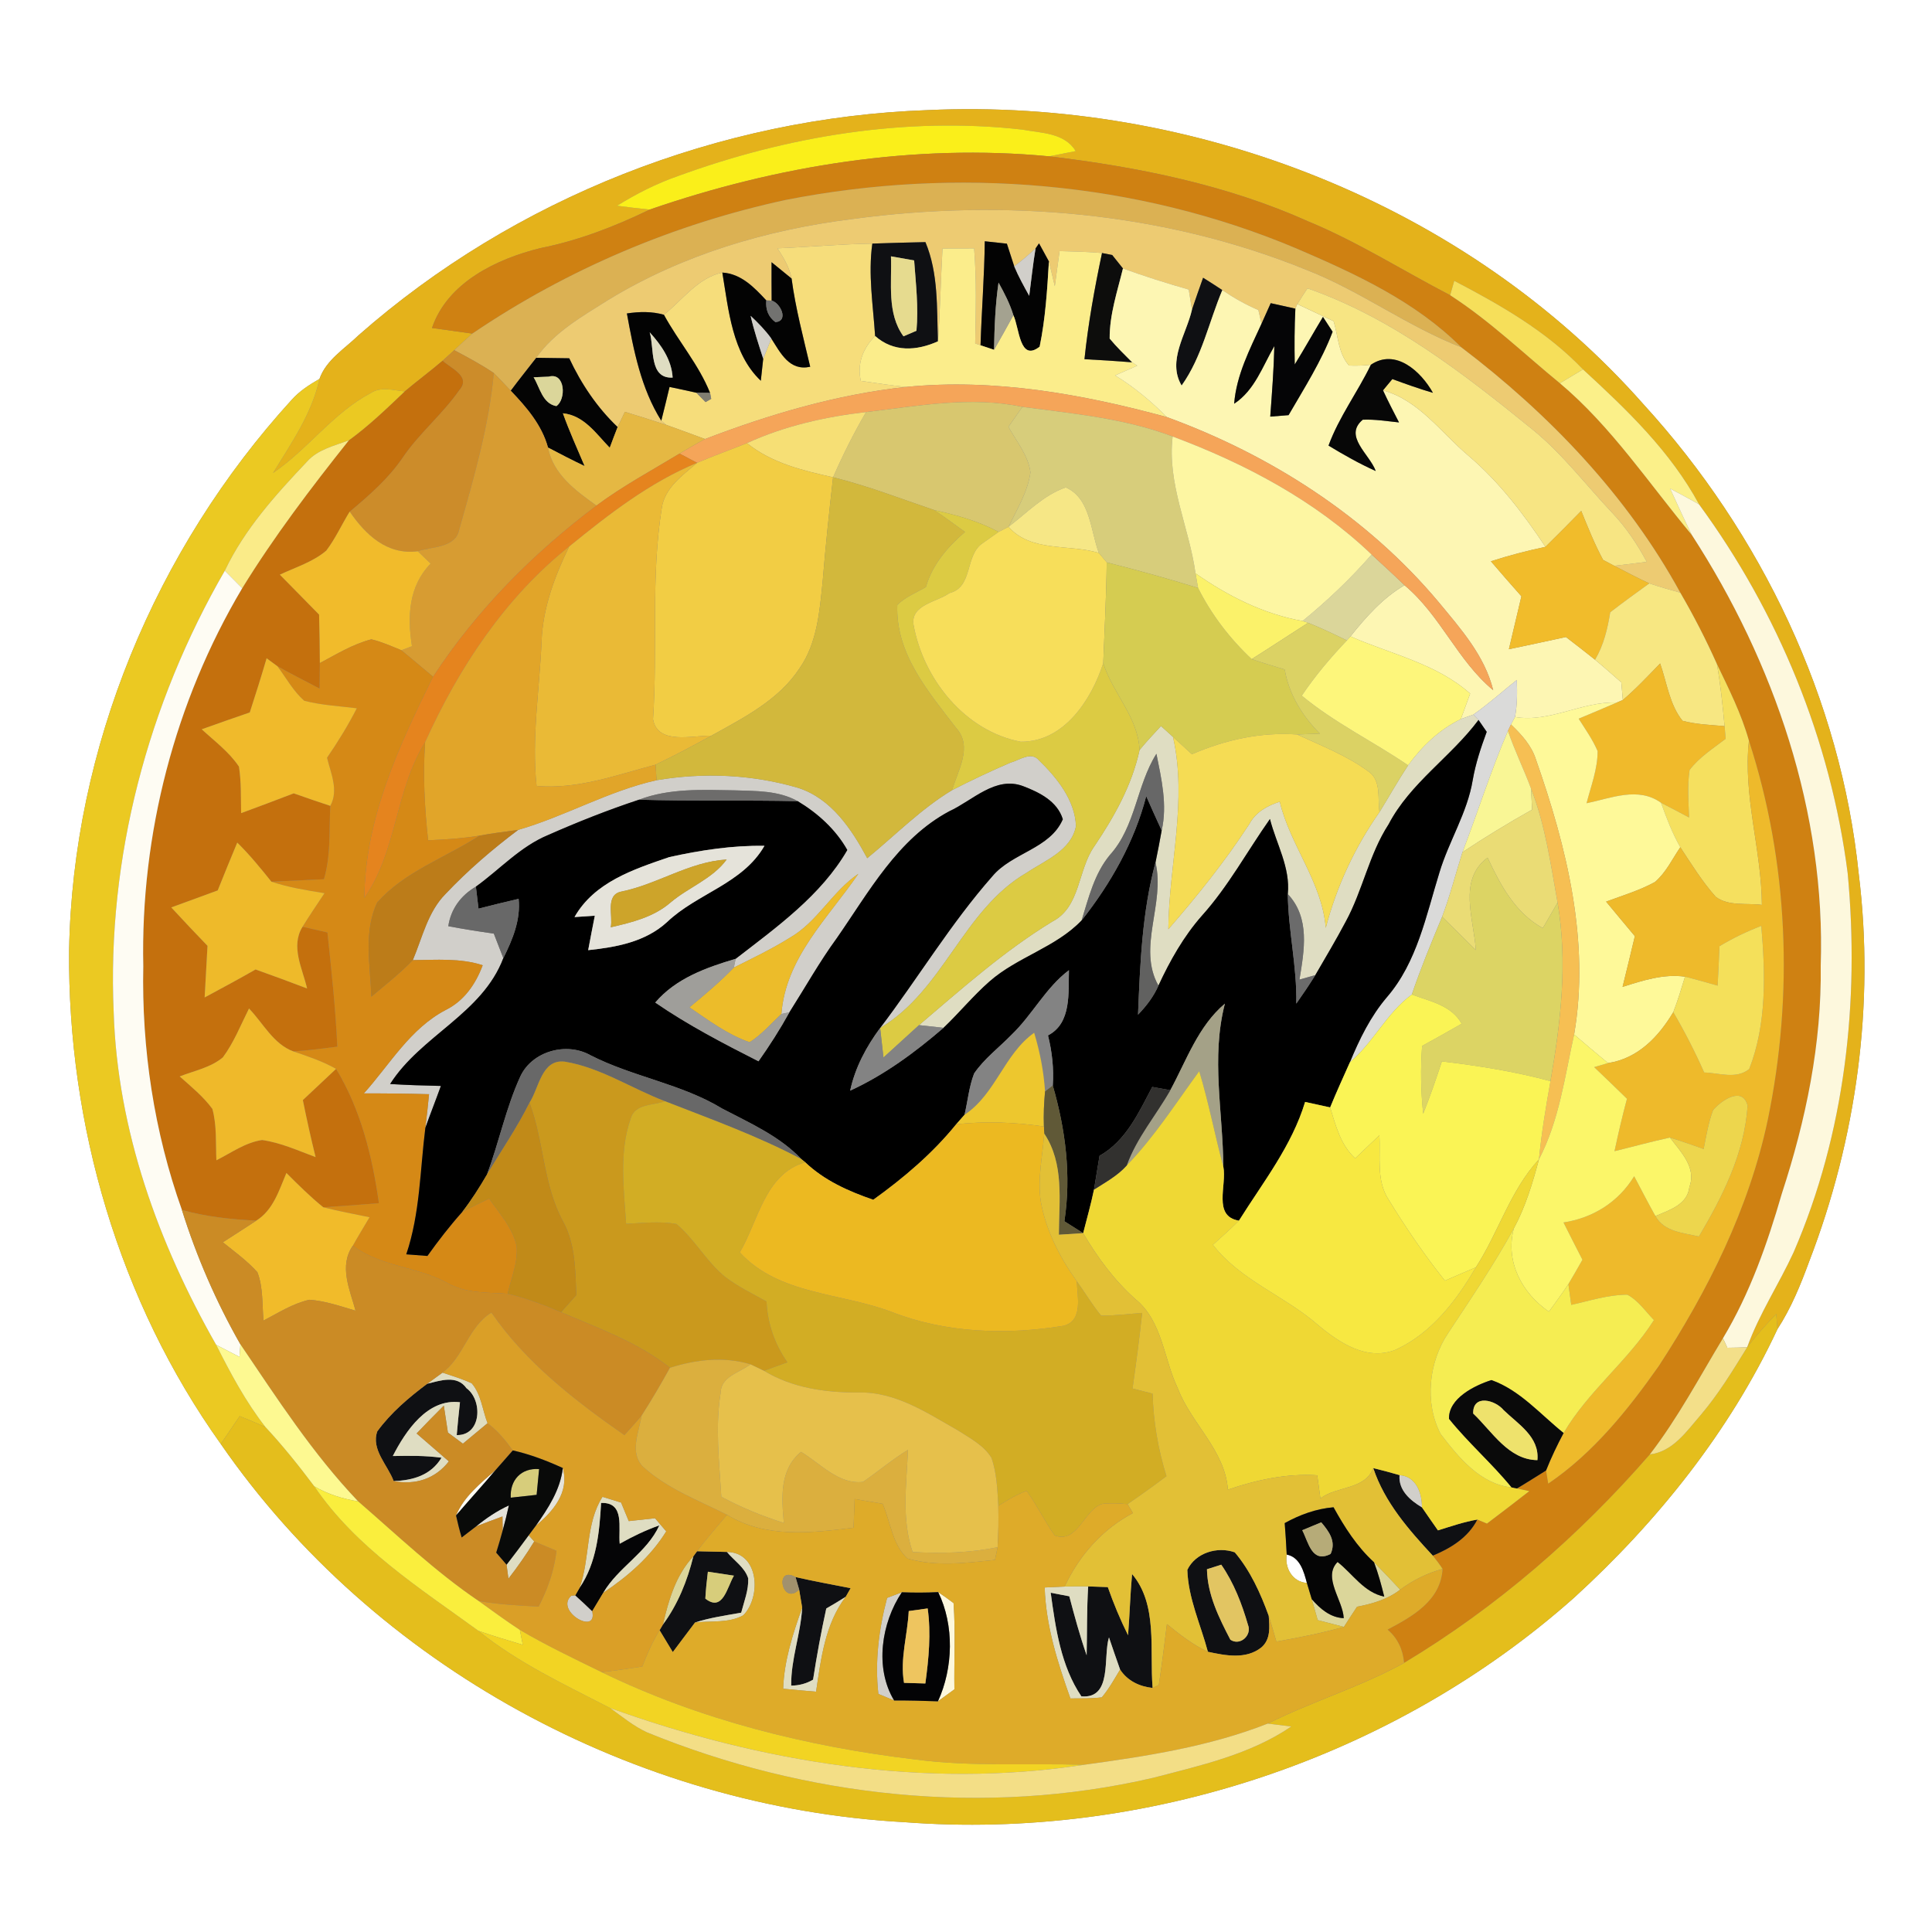 <?xml version="1.0" encoding="UTF-8" ?>
<!DOCTYPE svg PUBLIC "-//W3C//DTD SVG 1.1//EN" "http://www.w3.org/Graphics/SVG/1.1/DTD/svg11.dtd">
<svg width="250pt" height="250pt" viewBox="0 0 250 250" version="1.1" xmlns="http://www.w3.org/2000/svg">
<rect x="0" y="0" width="250" height="250" fill="#808080" stroke="none"/>
<g id="#ffffffff">
<path fill="#ffffff" opacity="1.00" d=" M 0.00 0.00 L 250.00 0.00 L 250.00 250.00 L 0.00 250.00 L 0.00 0.00 M 46.39 43.39 C 44.60 45.13 42.20 46.57 41.34 49.03 C 40.03 49.78 38.74 50.61 37.73 51.75 C 20.11 71.07 9.41 96.78 8.94 123.00 C 8.76 145.57 15.41 168.41 28.57 186.85 C 48.46 215.63 82.22 233.87 117.04 235.79 C 148.21 238.17 180.29 227.54 203.70 206.73 C 214.46 196.90 223.82 185.23 230.00 171.99 C 231.77 169.27 233.00 166.25 234.11 163.22 C 240.22 147.36 242.61 129.98 240.52 113.09 C 238.21 90.51 227.93 69.03 212.68 52.33 C 189.75 26.35 154.41 12.65 120.00 14.25 C 93.12 15.21 66.60 25.60 46.39 43.39 Z" />
<path fill="#ffffff" opacity="1.00" d=" M 166.50 201.16 C 168.23 201.50 168.72 203.37 169.11 204.83 C 167.24 204.71 166.22 202.88 166.50 201.16 Z" />
</g>
<g id="#e4b21bff">
<path fill="#e4b21b" opacity="1.00" d=" M 46.39 43.39 C 66.60 25.60 93.12 15.21 120.00 14.25 C 154.41 12.65 189.75 26.35 212.68 52.33 C 227.93 69.03 238.21 90.51 240.52 113.09 C 242.61 129.98 240.22 147.36 234.11 163.22 C 233.00 166.25 231.77 169.27 230.00 171.99 C 229.96 171.50 229.88 170.52 229.84 170.03 C 228.52 171.41 227.24 172.82 226.08 174.34 C 227.63 170.03 230.18 166.20 232.09 162.05 C 238.74 146.69 240.65 129.60 239.09 113.01 C 236.89 95.78 230.12 79.27 219.86 65.27 C 216.16 58.41 210.51 53.01 204.84 47.80 C 200.14 42.87 194.16 39.46 188.18 36.34 C 188.04 36.80 187.78 37.74 187.65 38.20 C 181.54 35.03 175.71 31.31 169.33 28.67 C 158.73 23.91 147.26 21.61 135.78 20.23 C 136.63 20.06 138.34 19.72 139.19 19.55 C 137.75 17.16 134.72 17.23 132.29 16.77 C 117.23 15.07 101.90 17.60 87.73 22.78 C 84.96 23.74 82.34 25.08 79.85 26.62 C 81.26 26.81 82.66 26.98 84.07 27.12 C 79.55 29.31 74.85 31.13 69.91 32.11 C 64.25 33.51 57.90 36.55 55.90 42.44 C 57.64 42.69 59.38 42.93 61.12 43.17 C 60.32 43.87 59.56 44.59 58.78 45.31 C 58.41 45.65 57.65 46.34 57.27 46.68 C 55.67 48.05 53.98 49.30 52.37 50.65 C 50.91 50.51 49.31 49.98 47.98 50.86 C 43.10 53.43 39.86 58.13 35.33 61.20 C 37.70 57.33 40.36 53.54 41.34 49.03 C 42.20 46.57 44.60 45.13 46.39 43.39 Z" />
</g>
<g id="#faef1aff">
<path fill="#faef1a" opacity="1.00" d=" M 87.73 22.78 C 101.90 17.60 117.23 15.07 132.29 16.77 C 134.72 17.23 137.75 17.16 139.19 19.55 C 138.34 19.72 136.63 20.06 135.78 20.23 C 118.31 18.56 100.60 21.41 84.07 27.12 C 82.66 26.98 81.26 26.81 79.85 26.62 C 82.34 25.08 84.96 23.74 87.73 22.78 Z" />
</g>
<g id="#cf8112ff">
<path fill="#cf8112" opacity="1.00" d=" M 84.07 27.12 C 100.60 21.41 118.31 18.56 135.78 20.23 C 147.26 21.61 158.73 23.91 169.33 28.67 C 175.71 31.31 181.54 35.03 187.65 38.20 C 192.77 41.50 197.16 45.75 201.85 49.59 C 208.54 55.22 213.37 62.57 218.92 69.22 C 229.60 85.70 236.27 105.21 235.60 124.99 C 235.74 135.03 233.68 144.95 230.57 154.45 C 228.69 160.94 226.44 167.36 222.95 173.17 C 219.89 178.24 217.11 183.50 213.49 188.20 C 204.32 198.74 193.68 207.98 181.69 215.18 C 181.55 213.49 180.86 211.97 179.55 210.87 C 182.77 209.17 186.43 207.13 186.67 203.02 C 186.28 202.42 185.85 201.85 185.40 201.30 C 187.75 200.33 189.97 198.96 191.17 196.63 C 191.48 196.76 192.10 197.02 192.41 197.15 C 194.25 195.76 196.08 194.36 197.89 192.95 C 197.49 192.86 196.69 192.70 196.29 192.61 C 197.56 191.86 198.80 191.06 200.06 190.28 C 200.13 190.70 200.27 191.55 200.34 191.98 C 206.16 188.03 210.65 182.45 214.66 176.74 C 221.02 166.99 226.33 156.37 228.75 144.91 C 232.11 128.72 231.44 111.59 226.31 95.84 C 225.34 92.38 223.72 89.16 222.17 85.93 C 220.76 82.77 219.17 79.68 217.43 76.69 C 210.56 64.12 200.44 53.56 189.09 44.94 C 183.13 38.98 175.37 35.42 167.73 32.14 C 147.04 23.42 123.74 21.56 101.77 25.85 C 87.28 28.96 73.38 34.85 61.12 43.17 C 59.38 42.93 57.64 42.69 55.90 42.44 C 57.90 36.55 64.25 33.51 69.91 32.11 C 74.85 31.13 79.55 29.31 84.07 27.12 Z" />
</g>
<g id="#dbb153ff">
<path fill="#dbb153" opacity="1.00" d=" M 101.77 25.85 C 123.74 21.56 147.04 23.42 167.73 32.14 C 175.37 35.42 183.13 38.98 189.09 44.94 C 182.10 42.23 176.04 37.64 169.05 34.92 C 150.53 27.39 129.97 25.68 110.25 28.35 C 99.20 29.73 88.28 32.97 78.73 38.80 C 75.36 40.93 71.73 42.96 69.39 46.30 C 68.29 47.72 67.16 49.12 66.09 50.56 C 65.37 49.79 64.65 49.02 63.90 48.27 C 62.27 47.17 60.52 46.24 58.78 45.31 C 59.56 44.59 60.32 43.87 61.12 43.17 C 73.38 34.85 87.28 28.96 101.77 25.85 Z" />
</g>
<g id="#edcb72ff">
<path fill="#edcb72" opacity="1.00" d=" M 110.25 28.35 C 129.97 25.68 150.53 27.39 169.05 34.92 C 176.04 37.64 182.10 42.23 189.09 44.94 C 200.44 53.56 210.56 64.12 217.43 76.69 C 216.08 76.32 214.74 75.94 213.42 75.49 C 211.88 74.79 210.39 73.98 208.88 73.21 C 210.28 73.06 211.69 72.89 213.09 72.70 C 211.86 70.41 210.41 68.24 208.61 66.35 C 205.22 62.76 202.22 58.77 198.37 55.63 C 189.45 48.38 180.17 41.14 169.19 37.31 C 168.74 37.98 168.30 38.66 167.88 39.35 L 167.62 39.94 C 166.56 39.70 165.49 39.47 164.43 39.23 C 164.04 40.12 163.64 41.00 163.24 41.89 C 163.14 41.45 162.93 40.56 162.83 40.12 C 161.19 39.42 159.64 38.54 158.17 37.54 C 157.34 36.99 156.52 36.46 155.68 35.94 C 155.19 37.31 154.71 38.69 154.24 40.07 C 154.13 39.42 153.93 38.12 153.82 37.47 C 150.96 36.65 148.12 35.76 145.31 34.74 C 144.97 34.31 144.27 33.43 143.92 33.00 C 143.59 32.93 142.93 32.81 142.60 32.74 C 140.77 32.58 138.94 32.54 137.11 32.49 C 136.90 34.00 136.69 35.51 136.49 37.03 C 136.30 36.23 135.92 34.63 135.73 33.83 C 135.41 33.24 134.77 32.08 134.45 31.49 L 134.00 32.15 C 133.11 32.96 132.21 33.75 131.24 34.46 C 131.00 33.73 130.53 32.26 130.29 31.53 C 129.34 31.43 128.38 31.32 127.43 31.22 C 127.38 35.71 127.02 40.19 126.88 44.68 L 126.19 44.44 C 126.26 40.34 126.39 36.23 126.05 32.14 C 124.69 32.14 123.32 32.15 121.96 32.16 C 121.73 36.16 121.66 40.17 121.37 44.17 C 121.21 39.85 121.45 35.40 119.75 31.33 C 117.46 31.37 115.17 31.45 112.88 31.52 C 108.78 31.58 104.69 31.97 100.60 32.13 C 101.38 33.34 102.17 34.59 102.43 36.04 C 101.57 35.33 100.71 34.63 99.84 33.93 C 99.83 35.58 99.84 37.24 99.85 38.90 L 99.16 38.87 C 97.60 37.20 95.92 35.42 93.47 35.27 C 90.28 35.95 88.33 38.81 85.91 40.73 C 84.35 40.28 82.72 40.32 81.12 40.56 C 81.99 45.33 82.95 50.27 85.57 54.44 L 86.22 54.98 C 84.44 54.39 82.65 53.85 80.86 53.29 C 80.63 53.78 80.15 54.77 79.92 55.26 C 77.26 52.73 75.21 49.67 73.66 46.36 C 72.24 46.34 70.82 46.32 69.39 46.30 C 71.73 42.96 75.36 40.93 78.73 38.80 C 88.28 32.97 99.20 29.73 110.25 28.35 Z" />
</g>
<g id="#f6dd7bff">
<path fill="#f6dd7b" opacity="1.00" d=" M 100.60 32.13 C 104.69 31.97 108.78 31.58 112.88 31.52 C 112.32 35.51 112.98 39.50 113.24 43.48 C 111.65 45.07 110.89 47.07 111.39 49.29 C 113.34 49.57 115.29 49.87 117.25 50.07 C 108.28 51.04 99.63 53.60 91.23 56.81 C 89.57 56.18 87.89 55.59 86.22 54.98 L 85.57 54.44 C 85.94 52.99 86.29 51.53 86.64 50.07 C 87.80 50.31 88.96 50.56 90.11 50.82 C 90.41 51.12 91.01 51.73 91.30 52.03 L 92.03 51.61 L 91.88 50.84 C 90.42 47.18 87.78 44.17 85.91 40.73 C 88.33 38.81 90.28 35.95 93.47 35.27 C 94.27 40.05 94.74 45.77 98.45 49.27 C 98.53 48.56 98.68 47.13 98.76 46.41 C 99.02 45.76 99.55 44.46 99.81 43.81 C 101.03 45.72 102.16 48.04 104.84 47.46 C 103.95 43.67 102.94 39.90 102.43 36.04 C 102.17 34.59 101.38 33.34 100.60 32.13 Z" />
</g>
<g id="#0f1013ff">
<path fill="#0f1013" opacity="1.00" d=" M 112.88 31.52 C 115.17 31.45 117.46 31.37 119.75 31.33 C 121.45 35.40 121.21 39.85 121.37 44.17 C 118.61 45.41 115.63 45.60 113.24 43.48 C 112.98 39.50 112.32 35.51 112.88 31.52 M 115.29 33.17 C 115.42 36.62 114.74 40.55 116.91 43.52 C 117.33 43.34 118.17 42.98 118.59 42.80 C 118.87 39.77 118.51 36.73 118.29 33.70 C 117.29 33.53 116.29 33.35 115.29 33.17 Z" />
<path fill="#0f1013" opacity="1.00" d=" M 155.68 35.94 C 156.52 36.46 157.34 36.99 158.17 37.54 C 156.43 41.66 155.54 46.19 152.90 49.89 C 151.00 46.67 153.52 43.26 154.24 40.07 C 154.71 38.69 155.19 37.31 155.68 35.94 Z" />
<path fill="#0f1013" opacity="1.00" d=" M 55.28 179.06 C 56.98 178.64 59.13 177.88 60.36 179.63 C 62.48 181.17 62.33 185.77 59.10 185.70 C 59.22 184.28 59.36 182.87 59.52 181.45 C 55.33 180.94 52.51 185.13 50.83 188.41 C 52.93 188.37 55.04 188.34 57.13 188.63 C 55.76 190.90 53.43 191.57 50.94 191.65 C 50.17 189.58 47.99 187.56 48.82 185.22 C 50.58 182.80 52.90 180.84 55.28 179.06 Z" />
<path fill="#0f1013" opacity="1.00" d=" M 177.70 189.97 C 178.84 190.25 179.97 190.55 181.10 190.88 C 180.94 192.83 182.48 194.15 184.00 195.05 C 184.69 196.05 185.37 197.04 186.07 198.03 C 187.75 197.51 189.42 196.93 191.17 196.63 C 189.97 198.96 187.75 200.33 185.40 201.30 C 182.28 197.94 179.17 194.40 177.70 189.97 Z" />
<path fill="#0f1013" opacity="1.00" d=" M 90.20 200.73 C 91.48 200.75 92.77 200.78 94.06 200.82 C 94.98 201.94 96.37 202.80 96.82 204.24 C 96.88 205.77 96.29 207.22 95.91 208.68 C 93.91 209.04 91.88 209.32 89.94 209.95 C 88.97 211.21 88.03 212.51 87.06 213.78 C 86.63 213.07 85.78 211.65 85.35 210.95 L 85.78 210.22 C 87.72 207.59 88.94 204.55 89.72 201.39 L 90.20 200.73 M 91.60 203.38 C 91.45 204.54 91.34 205.70 91.27 206.86 C 93.55 208.65 94.09 205.36 94.97 203.89 C 93.84 203.71 92.72 203.54 91.60 203.38 Z" />
<path fill="#0f1013" opacity="1.00" d=" M 153.64 203.14 C 154.70 200.92 157.54 200.07 159.78 200.87 C 161.80 203.26 163.11 206.16 164.17 209.08 C 164.28 210.52 164.45 212.12 163.22 213.18 C 161.22 214.76 158.58 214.23 156.30 213.74 C 155.37 210.23 153.75 206.82 153.64 203.14 M 156.18 203.06 C 156.24 206.33 157.73 209.34 159.21 212.18 C 160.50 213.04 162.03 211.56 161.49 210.26 C 160.70 207.53 159.66 204.82 158.03 202.47 C 157.56 202.62 156.64 202.92 156.18 203.06 Z" />
<path fill="#0f1013" opacity="1.00" d=" M 102.94 204.07 C 105.30 204.61 107.69 205.04 110.07 205.51 C 109.91 205.79 109.60 206.34 109.44 206.62 C 108.61 207.15 107.77 207.65 106.92 208.14 C 106.25 211.19 105.69 214.26 105.21 217.35 C 104.34 217.86 103.40 218.11 102.38 218.12 C 102.33 214.69 103.62 211.43 103.80 208.02 C 103.70 207.44 103.50 206.27 103.41 205.69 C 103.29 205.29 103.06 204.47 102.94 204.07 Z" />
<path fill="#0f1013" opacity="1.00" d=" M 146.49 203.68 C 149.86 207.66 148.74 213.56 149.15 218.42 C 147.45 218.24 145.89 217.50 144.94 216.04 C 144.44 214.66 143.98 213.27 143.50 211.88 C 142.71 214.43 143.98 219.85 139.93 219.51 C 137.28 215.59 136.59 210.70 135.96 206.10 C 136.56 206.21 137.77 206.44 138.37 206.56 C 139.04 209.12 139.74 211.68 140.61 214.19 C 140.68 211.22 140.62 208.25 140.81 205.28 C 141.44 205.30 142.72 205.35 143.35 205.37 C 144.10 207.50 144.96 209.58 145.97 211.60 C 146.18 208.96 146.25 206.32 146.49 203.68 Z" />
</g>
<g id="#030303ff">
<path fill="#030303" opacity="1.00" d=" M 127.43 31.22 C 128.38 31.32 129.34 31.43 130.29 31.53 C 130.53 32.26 131.00 33.73 131.24 34.46 C 131.79 35.78 132.49 37.03 133.18 38.28 C 133.45 36.23 133.66 34.18 134.00 32.15 L 134.45 31.49 C 134.77 32.08 135.41 33.24 135.73 33.83 C 135.51 37.52 135.28 41.23 134.53 44.86 C 131.91 46.91 131.91 42.40 131.13 40.79 C 130.68 39.30 129.96 37.92 129.21 36.57 C 128.79 39.45 128.68 42.36 128.63 45.26 C 128.20 45.12 127.32 44.82 126.88 44.68 C 127.02 40.19 127.38 35.71 127.43 31.22 Z" />
<path fill="#030303" opacity="1.00" d=" M 99.84 33.93 C 100.71 34.63 101.57 35.33 102.43 36.04 C 102.94 39.90 103.95 43.67 104.84 47.46 C 102.16 48.04 101.03 45.72 99.81 43.81 C 99.03 42.73 98.10 41.78 97.13 40.87 C 97.56 42.75 98.17 44.58 98.76 46.41 C 98.68 47.13 98.53 48.56 98.45 49.27 C 94.74 45.77 94.27 40.05 93.47 35.27 C 95.92 35.42 97.60 37.20 99.16 38.87 C 99.05 40.08 99.44 41.02 100.34 41.68 C 102.11 41.54 100.97 39.18 99.85 38.90 C 99.84 37.24 99.83 35.58 99.84 33.93 Z" />
<path fill="#030303" opacity="1.00" d=" M 81.12 40.56 C 82.72 40.32 84.35 40.28 85.91 40.73 C 87.78 44.17 90.42 47.18 91.88 50.84 C 91.44 50.84 90.56 50.83 90.11 50.82 C 88.96 50.56 87.80 50.31 86.64 50.07 C 86.29 51.53 85.94 52.99 85.57 54.44 C 82.95 50.27 81.99 45.33 81.12 40.56 M 84.07 43.00 C 84.70 45.04 83.94 49.02 87.04 48.86 C 86.90 46.54 85.57 44.66 84.07 43.00 Z" />
</g>
<g id="#fbed8bff">
<path fill="#fbed8b" opacity="1.00" d=" M 121.96 32.16 C 123.32 32.15 124.69 32.14 126.05 32.14 C 126.39 36.23 126.26 40.34 126.19 44.44 L 126.88 44.68 C 127.32 44.82 128.20 45.12 128.63 45.26 C 129.48 43.78 130.31 42.29 131.13 40.79 C 131.91 42.40 131.91 46.91 134.53 44.86 C 135.28 41.23 135.51 37.52 135.73 33.83 C 135.92 34.63 136.30 36.23 136.49 37.03 C 136.69 35.51 136.90 34.00 137.11 32.49 C 138.94 32.54 140.77 32.58 142.60 32.74 C 141.64 37.29 140.81 41.86 140.33 46.48 C 142.39 46.58 144.44 46.72 146.50 46.88 L 147.16 47.32 C 146.20 47.74 145.25 48.16 144.30 48.58 C 146.75 50.08 148.97 51.93 150.99 53.97 C 140.04 50.99 128.63 48.94 117.25 50.07 C 115.29 49.87 113.34 49.57 111.39 49.29 C 110.89 47.07 111.65 45.07 113.24 43.48 C 115.63 45.60 118.61 45.41 121.37 44.17 C 121.66 40.17 121.73 36.16 121.96 32.16 Z" />
</g>
<g id="#d1cfcaff">
<path fill="#d1cfca" opacity="1.00" d=" M 131.24 34.46 C 132.21 33.75 133.11 32.96 134.00 32.15 C 133.66 34.18 133.45 36.23 133.18 38.28 C 132.49 37.03 131.79 35.78 131.24 34.46 Z" />
<path fill="#d1cfca" opacity="1.00" d=" M 97.13 40.87 C 98.10 41.78 99.03 42.73 99.81 43.81 C 99.55 44.46 99.02 45.76 98.76 46.41 C 98.17 44.58 97.56 42.75 97.13 40.87 Z" />
<path fill="#d1cfca" opacity="1.00" d=" M 130.74 98.69 C 131.87 98.39 133.43 97.18 134.43 98.37 C 136.76 100.63 139.11 103.53 139.23 106.91 C 138.61 110.07 135.26 111.32 132.87 112.92 C 124.61 117.71 122.12 128.16 113.89 133.02 C 118.81 126.54 123.02 119.51 128.41 113.39 C 130.96 110.33 135.89 109.84 137.53 106.01 C 136.82 103.68 134.50 102.53 132.40 101.73 C 128.82 100.37 125.85 103.60 122.83 104.98 C 116.16 108.55 112.46 115.39 108.30 121.37 C 106.05 124.45 104.19 127.78 102.15 130.99 L 101.11 131.21 C 101.68 123.88 107.17 118.78 111.07 113.07 C 107.68 115.37 105.79 119.29 102.21 121.34 C 99.89 122.79 97.41 123.98 94.96 125.20 L 95.19 124.07 C 100.49 119.97 106.24 115.87 109.64 109.99 C 108.15 107.34 105.81 105.22 103.22 103.67 C 100.73 102.28 97.81 102.36 95.05 102.27 C 90.91 102.20 86.63 101.98 82.69 103.48 C 78.70 104.80 74.78 106.35 70.93 108.05 C 67.33 109.54 64.69 112.49 61.58 114.73 C 59.65 115.86 58.34 117.61 58.01 119.85 C 59.96 120.22 61.93 120.53 63.90 120.81 C 64.31 121.86 64.72 122.92 65.13 123.98 C 62.40 131.19 54.48 133.99 50.48 140.27 C 52.67 140.41 54.86 140.47 57.05 140.52 C 56.40 142.33 55.69 144.12 55.04 145.94 C 55.22 144.49 55.38 143.04 55.52 141.59 C 52.71 141.51 49.89 141.48 47.08 141.49 C 50.45 137.74 53.05 133.12 57.66 130.70 C 60.05 129.52 61.55 127.35 62.46 124.90 C 59.53 123.95 56.44 124.22 53.42 124.24 C 54.66 121.31 55.35 118.00 57.66 115.67 C 60.53 112.63 63.71 109.90 67.05 107.39 C 73.16 105.62 78.73 102.35 84.96 100.96 C 91.04 99.93 97.36 100.21 103.28 101.95 C 107.57 103.33 110.19 107.28 112.22 111.05 C 115.85 108.08 119.17 104.67 123.21 102.24 C 125.68 100.97 128.19 99.79 130.74 98.69 Z" />
<path fill="#d1cfca" opacity="1.00" d=" M 181.10 190.88 C 183.25 191.03 184.02 193.19 184.00 195.05 C 182.48 194.15 180.94 192.83 181.10 190.88 Z" />
<path fill="#d1cfca" opacity="1.00" d=" M 73.92 206.49 L 74.44 206.44 C 75.18 207.10 75.91 207.79 76.63 208.49 C 77.38 211.71 71.73 208.47 73.92 206.49 Z" />
<path fill="#d1cfca" opacity="1.00" d=" M 114.79 206.77 C 115.27 206.59 116.23 206.22 116.70 206.04 C 114.05 209.98 113.15 215.84 115.70 220.04 C 115.19 219.83 114.17 219.40 113.66 219.19 C 113.19 215.01 113.72 210.82 114.79 206.77 Z" />
</g>
<g id="#e6db8fff">
<path fill="#e6db8f" opacity="1.00" d=" M 115.29 33.17 C 116.29 33.35 117.29 33.53 118.29 33.70 C 118.51 36.73 118.87 39.77 118.59 42.80 C 118.17 42.98 117.33 43.34 116.91 43.52 C 114.74 40.55 115.42 36.62 115.29 33.17 Z" />
</g>
<g id="#0d0d0cff">
<path fill="#0d0d0c" opacity="1.00" d=" M 142.60 32.74 C 142.93 32.81 143.59 32.93 143.92 33.00 C 144.27 33.43 144.97 34.31 145.31 34.74 C 144.58 37.73 143.57 40.71 143.59 43.81 C 144.49 44.90 145.51 45.88 146.50 46.88 C 144.44 46.72 142.39 46.58 140.33 46.48 C 140.81 41.86 141.64 37.29 142.60 32.74 Z" />
</g>
<g id="#fdf6b3ff">
<path fill="#fdf6b3" opacity="1.00" d=" M 145.31 34.74 C 148.12 35.76 150.96 36.65 153.82 37.47 C 153.93 38.12 154.13 39.42 154.24 40.07 C 153.52 43.26 151.00 46.67 152.90 49.89 C 155.54 46.19 156.43 41.66 158.17 37.54 C 159.64 38.54 161.19 39.42 162.83 40.12 C 162.93 40.56 163.14 41.45 163.24 41.89 C 161.72 45.21 159.99 48.53 159.70 52.24 C 162.36 50.50 163.37 47.40 164.90 44.78 C 164.83 47.83 164.59 50.87 164.37 53.91 C 164.96 53.86 166.15 53.76 166.74 53.72 C 168.78 50.20 170.99 46.74 172.44 42.93 C 172.13 42.45 171.51 41.49 171.19 41.01 C 169.95 43.05 168.80 45.13 167.54 47.16 C 167.49 44.75 167.50 42.34 167.62 39.94 L 167.88 39.35 C 169.44 40.09 171.00 40.82 172.57 41.56 C 173.16 43.47 173.17 45.76 174.57 47.30 C 175.51 47.34 176.45 47.31 177.39 47.20 C 175.68 50.75 173.27 53.94 171.91 57.66 C 173.89 58.86 175.90 60.00 178.02 60.95 C 177.24 58.78 173.80 56.43 176.34 54.31 C 177.91 54.24 179.47 54.50 181.03 54.66 C 180.32 53.29 179.61 51.91 178.96 50.51 C 183.65 51.81 186.47 55.99 190.03 58.98 C 193.97 62.33 197.13 66.47 199.98 70.76 C 197.59 71.27 195.23 71.88 192.92 72.63 C 194.22 74.15 195.54 75.66 196.87 77.16 C 196.34 79.44 195.79 81.73 195.25 84.01 C 197.71 83.49 200.17 82.97 202.63 82.43 C 203.89 83.40 205.15 84.37 206.40 85.37 C 207.55 86.32 208.67 87.31 209.80 88.30 C 209.85 88.87 209.94 90.01 209.99 90.58 L 209.21 90.91 C 204.67 90.75 200.58 93.54 196.04 92.78 C 196.33 91.20 196.34 89.59 196.27 87.99 C 194.40 89.48 192.62 91.10 190.65 92.47 C 190.25 92.61 189.44 92.90 189.03 93.05 C 189.43 91.94 189.83 90.85 190.24 89.75 C 185.86 85.85 179.98 84.65 174.75 82.35 C 176.76 79.83 178.92 77.38 181.74 75.73 C 186.38 79.58 188.60 85.50 193.22 89.31 C 192.12 84.84 189.00 81.35 186.15 77.90 C 176.91 66.88 164.43 58.87 150.99 53.97 C 148.97 51.93 146.75 50.08 144.30 48.58 C 145.25 48.16 146.20 47.74 147.16 47.32 L 146.50 46.88 C 145.51 45.88 144.49 44.90 143.59 43.81 C 143.57 40.71 144.58 37.73 145.31 34.74 Z" />
</g>
<g id="#f6df5aff">
<path fill="#f6df5a" opacity="1.00" d=" M 188.18 36.34 C 194.16 39.46 200.14 42.87 204.84 47.80 C 203.84 48.39 202.84 48.99 201.85 49.59 C 197.16 45.75 192.77 41.50 187.65 38.20 C 187.78 37.74 188.04 36.80 188.18 36.34 Z" />
</g>
<g id="#a4a290ff">
<path fill="#a4a290" opacity="1.00" d=" M 129.21 36.57 C 129.96 37.92 130.68 39.30 131.13 40.79 C 130.31 42.29 129.48 43.78 128.63 45.26 C 128.68 42.36 128.79 39.45 129.21 36.57 Z" />
</g>
<g id="#f7e583ff">
<path fill="#f7e583" opacity="1.00" d=" M 169.19 37.31 C 180.17 41.14 189.45 48.38 198.37 55.63 C 202.22 58.77 205.22 62.76 208.61 66.35 C 210.41 68.24 211.86 70.41 213.09 72.70 C 211.69 72.89 210.28 73.06 208.88 73.21 C 208.52 73.02 207.80 72.64 207.44 72.45 C 206.34 70.41 205.48 68.25 204.61 66.11 C 203.08 67.67 201.54 69.23 199.98 70.76 C 197.13 66.47 193.97 62.33 190.03 58.98 C 186.47 55.99 183.65 51.81 178.96 50.51 C 179.26 50.15 179.87 49.42 180.17 49.05 C 181.91 49.69 183.64 50.31 185.42 50.83 C 183.89 48.08 180.59 45.03 177.39 47.20 C 176.45 47.31 175.51 47.34 174.57 47.30 C 173.17 45.76 173.16 43.47 172.57 41.56 C 171.00 40.82 169.44 40.09 167.88 39.35 C 168.30 38.66 168.74 37.98 169.19 37.31 Z" />
</g>
<g id="#727270ff">
<path fill="#727270" opacity="1.00" d=" M 99.16 38.87 L 99.85 38.90 C 100.97 39.18 102.11 41.54 100.34 41.68 C 99.44 41.02 99.05 40.08 99.16 38.87 Z" />
</g>
<g id="#050506ff">
<path fill="#050506" opacity="1.00" d=" M 164.43 39.23 C 165.49 39.47 166.56 39.70 167.62 39.94 C 167.50 42.34 167.49 44.75 167.54 47.16 C 168.80 45.13 169.95 43.05 171.19 41.01 C 171.51 41.49 172.13 42.45 172.44 42.93 C 170.99 46.74 168.78 50.20 166.74 53.72 C 166.15 53.76 164.96 53.86 164.37 53.91 C 164.59 50.87 164.83 47.83 164.90 44.78 C 163.37 47.40 162.36 50.50 159.70 52.24 C 159.99 48.53 161.72 45.21 163.24 41.89 C 163.64 41.00 164.04 40.12 164.43 39.23 Z" />
<path fill="#050506" opacity="1.00" d=" M 77.78 194.48 C 80.90 194.36 79.99 197.70 80.19 199.76 C 81.83 198.83 83.53 198.01 85.32 197.38 C 83.70 200.93 80.00 202.80 78.06 206.11 C 77.70 206.71 76.99 207.89 76.63 208.49 C 75.91 207.79 75.18 207.10 74.44 206.44 L 75.00 205.46 C 77.20 202.22 77.57 198.28 77.78 194.48 Z" />
</g>
<g id="#dfddc2ff">
<path fill="#dfddc2" opacity="1.00" d=" M 84.07 43.00 C 85.57 44.66 86.90 46.54 87.04 48.86 C 83.94 49.02 84.70 45.04 84.07 43.00 Z" />
<path fill="#dfddc2" opacity="1.00" d=" M 182.21 99.03 C 184.00 96.56 186.27 94.39 189.03 93.05 C 189.44 92.90 190.25 92.61 190.65 92.47 L 191.32 93.16 C 187.75 97.95 182.49 101.30 179.68 106.67 C 177.16 110.55 176.34 115.21 174.14 119.25 C 172.90 121.60 171.53 123.88 170.20 126.18 C 169.68 126.33 168.66 126.62 168.15 126.76 C 168.77 122.97 169.55 118.79 166.64 115.69 C 166.99 112.27 165.15 109.19 164.33 105.98 C 161.39 110.15 158.95 114.69 155.52 118.50 C 153.16 121.18 151.40 124.31 149.90 127.54 C 147.13 122.61 150.80 116.93 149.52 111.61 C 149.80 110.23 150.08 108.85 150.32 107.46 C 151.08 104.15 150.29 100.79 149.64 97.54 C 147.05 101.65 146.96 106.94 143.63 110.62 C 141.61 113.05 140.87 116.16 139.96 119.10 C 136.61 122.61 131.64 123.83 128.03 127.01 C 125.91 128.87 124.13 131.06 122.09 133.00 C 121.29 132.91 119.71 132.74 118.92 132.65 C 124.47 127.93 129.95 123.04 136.19 119.24 C 139.84 117.35 139.44 112.55 141.62 109.49 C 144.20 105.66 146.47 101.61 147.46 97.05 C 148.34 95.98 149.29 94.96 150.23 93.95 C 150.62 94.30 151.40 95.01 151.79 95.36 C 153.66 103.61 151.26 111.95 151.18 120.25 C 154.94 115.92 158.54 111.44 161.67 106.62 C 162.49 105.08 164.00 104.25 165.60 103.74 C 166.96 109.44 171.08 114.13 171.55 120.07 C 172.96 114.69 175.32 109.62 178.51 105.08 C 179.75 103.07 180.91 101.00 182.21 99.03 Z" />
<path fill="#dfddc2" opacity="1.00" d=" M 55.28 179.06 C 55.78 178.70 56.76 177.98 57.26 177.62 C 58.53 178.04 59.82 178.43 61.04 179.00 C 62.27 180.42 62.42 182.45 63.09 184.16 C 62.02 185.04 60.96 185.92 59.90 186.81 C 59.25 186.33 58.60 185.85 57.96 185.37 C 57.78 184.21 57.61 183.05 57.43 181.89 C 56.24 183.07 55.07 184.27 53.91 185.49 C 55.30 186.69 56.69 187.90 58.08 189.10 C 56.33 191.37 53.71 192.20 50.94 191.65 C 53.43 191.57 55.76 190.90 57.13 188.63 C 55.04 188.34 52.93 188.37 50.83 188.41 C 52.51 185.13 55.33 180.94 59.52 181.45 C 59.36 182.87 59.22 184.28 59.10 185.70 C 62.33 185.77 62.48 181.17 60.36 179.63 C 59.13 177.88 56.98 178.64 55.28 179.06 Z" />
<path fill="#dfddc2" opacity="1.00" d=" M 75.00 205.46 C 76.38 201.62 75.73 197.20 77.96 193.69 C 78.57 193.88 79.77 194.25 80.37 194.43 C 80.62 195.03 81.11 196.23 81.36 196.83 C 82.49 196.71 83.62 196.58 84.76 196.46 C 85.12 196.89 85.84 197.74 86.21 198.16 C 84.18 201.44 81.23 203.99 78.06 206.11 C 80.00 202.80 83.70 200.93 85.32 197.38 C 83.53 198.01 81.83 198.83 80.19 199.76 C 79.99 197.70 80.90 194.36 77.78 194.48 C 77.57 198.28 77.20 202.22 75.00 205.46 Z" />
<path fill="#dfddc2" opacity="1.00" d=" M 65.55 202.47 C 66.52 201.22 67.47 199.95 68.41 198.67 L 69.13 199.46 C 68.12 201.13 66.99 202.73 65.79 204.28 C 65.73 203.83 65.61 202.92 65.55 202.47 Z" />
<path fill="#dfddc2" opacity="1.00" d=" M 94.06 200.82 C 98.24 200.86 98.53 206.64 96.18 209.02 C 94.32 210.06 92.00 209.71 89.94 209.95 C 91.88 209.32 93.91 209.04 95.91 208.68 C 96.29 207.22 96.88 205.77 96.82 204.24 C 96.37 202.80 94.98 201.94 94.06 200.82 Z" />
<path fill="#dfddc2" opacity="1.00" d=" M 135.18 205.42 C 135.83 205.39 137.12 205.33 137.77 205.30 C 138.78 205.27 139.79 205.26 140.81 205.28 C 140.62 208.25 140.68 211.22 140.61 214.19 C 139.74 211.68 139.04 209.12 138.37 206.56 C 137.77 206.44 136.56 206.21 135.96 206.10 C 136.59 210.70 137.28 215.59 139.93 219.51 C 143.98 219.85 142.71 214.43 143.50 211.88 C 143.98 213.27 144.44 214.66 144.94 216.04 C 144.20 217.27 143.50 218.54 142.57 219.64 C 141.22 219.80 139.86 219.77 138.51 219.78 C 136.86 215.14 135.34 210.39 135.18 205.42 Z" />
<path fill="#dfddc2" opacity="1.00" d=" M 106.92 208.14 C 107.77 207.65 108.61 207.15 109.44 206.62 C 106.75 210.16 106.24 214.64 105.60 218.90 C 104.17 218.80 102.76 218.65 101.34 218.52 C 101.46 214.89 102.60 211.41 103.80 208.02 C 103.62 211.43 102.33 214.69 102.38 218.12 C 103.40 218.11 104.34 217.86 105.21 217.35 C 105.69 214.26 106.25 211.19 106.92 208.14 Z" />
</g>
<g id="#cc8c2aff">
<path fill="#cc8c2a" opacity="1.00" d=" M 57.27 46.68 C 57.65 46.34 58.41 45.65 58.78 45.31 C 60.52 46.24 62.27 47.17 63.90 48.27 C 63.26 55.17 61.31 61.85 59.43 68.49 C 58.99 70.93 55.91 70.70 54.06 71.33 C 50.10 71.85 47.31 69.21 45.25 66.20 C 47.78 64.08 50.29 61.90 52.15 59.14 C 54.29 56.01 57.28 53.57 59.44 50.46 C 60.98 48.72 58.33 47.67 57.27 46.68 Z" />
</g>
<g id="#040404ff">
<path fill="#040404" opacity="1.00" d=" M 69.39 46.30 C 70.82 46.32 72.24 46.34 73.66 46.36 C 75.21 49.67 77.26 52.73 79.92 55.26 C 79.57 56.15 79.23 57.04 78.90 57.94 C 77.14 56.13 75.58 53.75 72.84 53.48 C 73.67 55.80 74.69 58.04 75.65 60.31 C 74.05 59.55 72.48 58.74 70.91 57.91 C 70.12 55.00 68.13 52.69 66.09 50.56 C 67.16 49.12 68.29 47.72 69.39 46.30 M 69.05 48.82 C 69.86 50.14 70.19 52.22 71.99 52.55 C 73.28 51.72 73.17 48.12 71.00 48.74 C 70.51 48.76 69.54 48.80 69.05 48.82 Z" />
</g>
<g id="#070707ff">
<path fill="#070707" opacity="1.00" d=" M 177.39 47.20 C 180.59 45.03 183.89 48.08 185.42 50.83 C 183.64 50.31 181.91 49.69 180.17 49.05 C 179.87 49.42 179.26 50.15 178.96 50.51 C 179.61 51.91 180.32 53.29 181.03 54.66 C 179.47 54.50 177.91 54.24 176.34 54.31 C 173.80 56.43 177.24 58.78 178.02 60.95 C 175.90 60.00 173.89 58.86 171.91 57.66 C 173.27 53.94 175.68 50.75 177.39 47.20 Z" />
</g>
<g id="#c4700dff">
<path fill="#c4700d" opacity="1.00" d=" M 52.37 50.65 C 53.98 49.30 55.67 48.05 57.27 46.68 C 58.33 47.67 60.98 48.72 59.44 50.46 C 57.28 53.57 54.29 56.01 52.15 59.14 C 50.29 61.90 47.78 64.08 45.25 66.20 C 44.22 67.87 43.41 69.68 42.22 71.25 C 40.48 72.73 38.24 73.40 36.21 74.36 C 37.91 76.08 39.59 77.81 41.29 79.53 C 41.35 81.62 41.38 83.71 41.39 85.80 C 41.38 86.90 41.37 88.00 41.36 89.10 C 39.54 88.15 37.70 87.22 35.90 86.21 C 35.55 85.95 34.85 85.44 34.50 85.18 C 33.81 87.53 33.08 89.86 32.32 92.19 C 30.24 92.90 28.17 93.63 26.10 94.37 C 27.77 95.91 29.65 97.30 30.92 99.20 C 31.23 101.19 31.16 103.21 31.20 105.22 C 33.48 104.38 35.75 103.53 38.01 102.66 C 39.58 103.21 41.15 103.76 42.74 104.28 C 42.58 107.45 42.83 110.68 41.92 113.77 C 39.65 113.87 37.38 113.99 35.12 114.09 C 33.72 112.34 32.30 110.60 30.70 109.03 C 29.84 111.09 29.00 113.15 28.17 115.22 C 26.17 115.95 24.17 116.68 22.16 117.42 C 23.71 119.09 25.27 120.76 26.85 122.39 C 26.73 124.62 26.60 126.84 26.48 129.07 C 28.69 127.88 30.89 126.70 33.07 125.45 C 35.30 126.25 37.53 127.06 39.74 127.91 C 39.14 125.31 37.57 122.47 39.15 119.92 C 40.22 120.16 41.30 120.41 42.37 120.66 C 42.89 125.57 43.42 130.49 43.65 135.44 C 41.76 135.68 39.86 135.93 37.96 136.05 C 35.37 135.10 34.05 132.39 32.22 130.50 C 31.15 132.63 30.27 134.89 28.84 136.82 C 27.26 138.15 25.13 138.55 23.25 139.29 C 24.73 140.61 26.30 141.88 27.48 143.49 C 28.07 145.65 27.90 147.92 28.00 150.14 C 29.92 149.18 31.76 147.83 33.92 147.52 C 36.33 147.86 38.57 148.89 40.84 149.73 C 40.23 147.28 39.69 144.82 39.19 142.35 C 40.63 141.01 42.06 139.65 43.49 138.31 C 46.68 143.56 48.18 149.65 49.03 155.69 C 46.63 155.89 44.23 156.07 41.83 156.22 C 40.14 154.85 38.59 153.31 37.06 151.78 C 36.11 154.02 35.36 156.58 33.16 157.95 C 29.92 157.79 26.68 157.45 23.54 156.57 C 19.94 146.47 18.32 135.71 18.54 125.01 C 18.18 107.96 22.62 90.79 31.34 76.12 C 35.47 69.41 40.24 63.14 45.14 56.98 C 47.74 55.09 50.05 52.86 52.37 50.65 Z" />
</g>
<g id="#d79c32ff">
<path fill="#d79c32" opacity="1.00" d=" M 63.90 48.27 C 64.65 49.02 65.37 49.79 66.09 50.56 C 68.13 52.69 70.12 55.00 70.91 57.91 C 71.58 61.39 74.49 63.49 77.18 65.42 C 68.99 71.58 61.66 78.96 56.04 87.56 C 54.67 86.43 53.32 85.26 51.94 84.14 C 52.28 84.01 52.97 83.75 53.31 83.62 C 52.70 79.79 52.87 75.87 55.72 72.93 C 55.16 72.39 54.61 71.86 54.06 71.33 C 55.91 70.70 58.99 70.93 59.43 68.49 C 61.31 61.85 63.26 55.17 63.90 48.27 Z" />
</g>
<g id="#fbf089ff">
<path fill="#fbf089" opacity="1.00" d=" M 201.85 49.59 C 202.84 48.99 203.84 48.39 204.84 47.80 C 210.51 53.01 216.16 58.41 219.86 65.27 C 218.63 64.56 217.36 63.89 216.11 63.22 C 217.04 65.22 217.94 67.24 218.92 69.22 C 213.37 62.57 208.54 55.22 201.85 49.59 Z" />
</g>
<g id="#ebc922ff">
<path fill="#ebc922" opacity="1.00" d=" M 37.73 51.75 C 38.74 50.61 40.03 49.78 41.34 49.03 C 40.36 53.54 37.70 57.33 35.33 61.20 C 39.86 58.13 43.10 53.43 47.98 50.86 C 49.31 49.98 50.91 50.51 52.37 50.65 C 50.05 52.86 47.74 55.09 45.14 56.98 C 43.25 57.69 41.14 58.15 39.74 59.72 C 35.68 64.01 31.64 68.47 29.09 73.85 C 19.13 91.08 13.82 111.06 14.71 130.98 C 15.19 146.23 20.48 160.87 27.97 174.02 C 29.83 177.71 31.79 181.38 34.34 184.65 C 33.24 184.16 32.13 183.71 31.02 183.25 C 30.21 184.45 29.39 185.65 28.57 186.85 C 15.41 168.41 8.76 145.57 8.94 123.00 C 9.41 96.78 20.11 71.07 37.73 51.75 Z" />
</g>
<g id="#dbd69aff">
<path fill="#dbd69a" opacity="1.00" d=" M 69.05 48.82 C 69.54 48.80 70.51 48.76 71.00 48.74 C 73.17 48.12 73.28 51.72 71.99 52.55 C 70.19 52.22 69.86 50.14 69.05 48.82 Z" />
<path fill="#dbd69a" opacity="1.00" d=" M 177.49 71.76 C 178.92 73.07 180.35 74.38 181.74 75.73 C 178.92 77.38 176.76 79.83 174.75 82.35 L 174.29 82.87 C 172.64 82.07 170.98 81.27 169.27 80.59 L 168.55 80.36 C 171.76 77.74 174.76 74.88 177.49 71.76 Z" />
<path fill="#dbd69a" opacity="1.00" d=" M 85.78 210.22 C 86.52 207.05 87.44 203.83 89.72 201.39 C 88.94 204.55 87.72 207.59 85.78 210.22 Z" />
<path fill="#dbd69a" opacity="1.00" d=" M 173.08 202.12 C 175.06 203.67 176.50 206.07 179.12 206.60 C 178.75 205.10 178.35 203.61 177.80 202.16 C 178.94 203.32 180.07 204.50 181.18 205.70 C 179.56 206.96 177.58 207.53 175.60 207.91 C 175.03 208.77 174.46 209.64 173.90 210.52 C 172.77 210.22 171.64 209.93 170.51 209.64 C 170.31 208.96 169.93 207.61 169.74 206.93 C 170.83 208.18 172.14 209.32 173.88 209.39 C 173.77 207.04 171.12 204.11 173.08 202.12 Z" />
</g>
<g id="#f5a559ff">
<path fill="#f5a559" opacity="1.00" d=" M 117.25 50.07 C 128.63 48.94 140.04 50.99 150.99 53.97 C 164.43 58.87 176.91 66.88 186.15 77.90 C 189.00 81.35 192.12 84.84 193.22 89.31 C 188.60 85.50 186.38 79.58 181.74 75.73 C 180.35 74.38 178.92 73.07 177.49 71.76 C 170.21 64.79 161.12 59.98 151.74 56.48 C 145.51 54.12 138.84 53.52 132.30 52.65 C 125.58 51.22 118.78 52.54 112.07 53.32 C 106.78 53.93 101.53 55.11 96.66 57.34 C 94.52 58.20 92.34 58.98 90.21 59.89 C 89.64 59.59 88.51 58.99 87.94 58.69 C 89.03 58.05 90.12 57.40 91.23 56.81 C 99.63 53.60 108.28 51.04 117.25 50.07 Z" />
</g>
<g id="#817e71ff">
<path fill="#817e71" opacity="1.00" d=" M 90.11 50.82 C 90.56 50.83 91.44 50.84 91.88 50.84 L 92.03 51.61 L 91.30 52.03 C 91.01 51.73 90.41 51.12 90.11 50.82 Z" />
</g>
<g id="#d8c76fff">
<path fill="#d8c76f" opacity="1.00" d=" M 112.07 53.32 C 118.78 52.54 125.58 51.22 132.30 52.65 C 131.69 53.51 131.09 54.37 130.49 55.23 C 131.53 57.13 133.06 58.93 133.34 61.12 C 132.99 63.66 131.60 65.90 130.50 68.17 C 130.18 68.33 129.54 68.66 129.22 68.83 C 126.62 67.43 123.78 66.64 120.91 66.01 C 116.56 64.54 112.27 62.86 107.80 61.76 C 109.07 58.87 110.48 56.04 112.07 53.32 Z" />
</g>
<g id="#e5b843ff">
<path fill="#e5b843" opacity="1.00" d=" M 79.92 55.26 C 80.15 54.77 80.63 53.78 80.86 53.29 C 82.65 53.85 84.44 54.39 86.22 54.98 C 87.89 55.59 89.57 56.18 91.23 56.81 C 90.12 57.40 89.03 58.05 87.94 58.69 C 84.32 60.88 80.58 62.89 77.18 65.42 C 74.49 63.49 71.58 61.39 70.91 57.91 C 72.48 58.74 74.05 59.55 75.65 60.31 C 74.69 58.04 73.67 55.80 72.84 53.48 C 75.58 53.75 77.14 56.13 78.90 57.94 C 79.23 57.04 79.57 56.15 79.92 55.26 Z" />
</g>
<g id="#f6df75ff">
<path fill="#f6df75" opacity="1.00" d=" M 96.66 57.34 C 101.53 55.11 106.78 53.93 112.07 53.32 C 110.48 56.04 109.07 58.87 107.80 61.76 C 103.88 60.89 99.84 59.92 96.66 57.34 Z" />
</g>
<g id="#d7cd7bff">
<path fill="#d7cd7b" opacity="1.00" d=" M 132.30 52.65 C 138.84 53.52 145.51 54.12 151.74 56.48 C 151.00 62.58 153.88 68.26 154.70 74.19 C 154.79 74.66 154.95 75.61 155.03 76.08 C 151.12 74.87 147.18 73.77 143.21 72.77 C 142.95 72.47 142.44 71.86 142.19 71.55 C 141.10 68.67 141.12 64.49 137.91 63.07 C 135.03 64.06 132.88 66.37 130.50 68.17 C 131.60 65.90 132.99 63.66 133.34 61.12 C 133.06 58.93 131.53 57.13 130.49 55.23 C 131.09 54.37 131.69 53.51 132.30 52.65 Z" />
<path fill="#d7cd7b" opacity="1.00" d=" M 66.09 193.80 C 65.96 191.53 67.45 189.92 69.76 190.10 C 69.65 191.21 69.55 192.32 69.44 193.43 C 68.32 193.55 67.21 193.67 66.09 193.80 Z" />
<path fill="#d7cd7b" opacity="1.00" d=" M 91.60 203.38 C 92.72 203.54 93.84 203.71 94.97 203.89 C 94.09 205.36 93.55 208.65 91.27 206.86 C 91.34 205.70 91.45 204.54 91.60 203.38 Z" />
</g>
<g id="#faeb88ff">
<path fill="#faeb88" opacity="1.00" d=" M 39.74 59.72 C 41.14 58.15 43.25 57.69 45.14 56.98 C 40.24 63.14 35.47 69.41 31.34 76.12 C 30.59 75.36 29.84 74.61 29.09 73.85 C 31.64 68.47 35.68 64.01 39.74 59.72 Z" />
</g>
<g id="#f2cd44ff">
<path fill="#f2cd44" opacity="1.00" d=" M 90.21 59.89 C 92.34 58.98 94.52 58.20 96.66 57.34 C 99.84 59.92 103.88 60.89 107.80 61.76 C 107.29 66.25 106.82 70.75 106.45 75.26 C 106.06 79.10 105.74 83.20 103.47 86.47 C 100.77 90.59 96.23 92.88 92.05 95.20 C 89.63 95.15 85.10 96.44 84.50 93.07 C 85.12 83.97 84.19 74.79 85.63 65.74 C 86.01 63.12 88.34 61.49 90.21 59.89 Z" />
</g>
<g id="#fdf6a2ff">
<path fill="#fdf6a2" opacity="1.00" d=" M 154.70 74.19 C 153.88 68.26 151.00 62.58 151.74 56.48 C 161.12 59.98 170.21 64.79 177.49 71.76 C 174.76 74.88 171.76 77.74 168.55 80.36 C 163.48 79.45 158.89 77.13 154.70 74.19 Z" />
</g>
<g id="#e5841eff">
<path fill="#e5841e" opacity="1.00" d=" M 77.18 65.42 C 80.58 62.89 84.32 60.88 87.94 58.69 C 88.51 58.99 89.64 59.59 90.21 59.89 C 84.06 62.43 78.77 66.55 73.65 70.72 C 65.34 77.34 59.35 86.44 55.01 96.04 C 51.13 102.27 51.37 110.18 47.15 116.18 C 47.21 105.99 51.63 96.52 56.04 87.56 C 61.66 78.96 68.99 71.58 77.18 65.42 Z" />
</g>
<g id="#eaba36ff">
<path fill="#eaba36" opacity="1.00" d=" M 73.65 70.72 C 78.77 66.55 84.06 62.43 90.21 59.89 C 88.34 61.49 86.01 63.12 85.63 65.74 C 84.19 74.79 85.12 83.97 84.50 93.07 C 85.10 96.44 89.63 95.15 92.05 95.20 C 89.67 96.51 87.28 97.78 84.83 98.95 C 79.79 100.28 74.73 102.18 69.43 101.70 C 68.77 95.45 69.82 89.22 70.08 82.97 C 70.24 78.66 71.78 74.56 73.65 70.72 Z" />
</g>
<g id="#d2b83cff">
<path fill="#d2b83c" opacity="1.00" d=" M 107.80 61.76 C 112.27 62.86 116.56 64.54 120.91 66.01 C 122.25 66.92 123.56 67.89 124.87 68.83 C 122.62 70.77 120.64 73.06 119.81 75.97 C 118.56 76.70 117.15 77.24 116.11 78.28 C 115.87 84.61 120.16 89.54 123.75 94.23 C 125.90 96.63 123.94 99.69 123.21 102.24 C 119.17 104.67 115.85 108.08 112.22 111.05 C 110.19 107.28 107.57 103.33 103.28 101.95 C 97.36 100.21 91.04 99.93 84.96 100.96 C 84.93 100.46 84.87 99.46 84.83 98.95 C 87.28 97.78 89.67 96.51 92.05 95.20 C 96.23 92.88 100.77 90.59 103.47 86.47 C 105.74 83.20 106.06 79.10 106.45 75.26 C 106.82 70.75 107.29 66.25 107.80 61.76 Z" />
</g>
<g id="#f6e786ff">
<path fill="#f6e786" opacity="1.00" d=" M 130.50 68.17 C 132.88 66.37 135.03 64.06 137.91 63.07 C 141.12 64.49 141.10 68.67 142.19 71.55 C 138.31 70.37 133.45 71.50 130.50 68.17 Z" />
</g>
<g id="#fdf8ddff">
<path fill="#fdf8dd" opacity="1.00" d=" M 216.11 63.22 C 217.36 63.89 218.63 64.56 219.86 65.27 C 230.12 79.27 236.89 95.78 239.09 113.01 C 240.65 129.60 238.74 146.69 232.09 162.05 C 230.18 166.20 227.63 170.03 226.08 174.34 C 225.23 174.37 224.37 174.39 223.52 174.40 C 223.38 174.09 223.09 173.48 222.95 173.17 C 226.44 167.36 228.69 160.94 230.57 154.45 C 233.68 144.95 235.74 135.03 235.60 124.99 C 236.27 105.21 229.60 85.70 218.92 69.22 C 217.94 67.24 217.04 65.22 216.11 63.22 Z" />
<path fill="#fdf8dd" opacity="1.00" d=" M 121.40 206.02 C 122.08 206.47 122.74 206.94 123.39 207.44 C 123.66 211.15 123.44 214.88 123.50 218.60 C 122.79 219.11 122.08 219.63 121.37 220.15 C 123.35 215.84 123.50 210.31 121.40 206.02 Z" />
</g>
<g id="#f1bb2bff">
<path fill="#f1bb2b" opacity="1.00" d=" M 45.25 66.20 C 47.31 69.21 50.10 71.85 54.06 71.33 C 54.61 71.86 55.16 72.39 55.72 72.93 C 52.87 75.87 52.70 79.79 53.31 83.62 C 52.97 83.75 52.28 84.01 51.94 84.14 C 50.66 83.62 49.40 83.05 48.05 82.73 C 45.66 83.35 43.54 84.66 41.39 85.80 C 41.38 83.71 41.35 81.62 41.29 79.53 C 39.59 77.81 37.91 76.08 36.21 74.36 C 38.24 73.40 40.48 72.73 42.22 71.25 C 43.41 69.68 44.22 67.87 45.25 66.20 Z" />
</g>
<g id="#dccb43ff">
<path fill="#dccb43" opacity="1.00" d=" M 120.91 66.01 C 123.78 66.64 126.62 67.43 129.22 68.83 C 128.72 69.18 127.73 69.89 127.23 70.24 C 124.79 71.77 126.00 75.96 122.85 76.75 C 121.26 77.90 117.82 78.24 118.21 80.84 C 119.47 87.86 124.86 94.61 132.08 95.98 C 137.66 96.03 141.23 90.57 142.76 85.81 C 143.99 89.72 147.27 92.78 147.46 97.05 C 146.47 101.61 144.20 105.66 141.62 109.49 C 139.44 112.55 139.84 117.35 136.19 119.24 C 129.95 123.04 124.47 127.93 118.92 132.65 C 117.38 134.04 115.85 135.44 114.32 136.84 C 114.18 135.56 114.04 134.29 113.89 133.02 C 122.12 128.16 124.61 117.71 132.87 112.92 C 135.26 111.32 138.61 110.07 139.23 106.91 C 139.11 103.53 136.76 100.63 134.43 98.37 C 133.43 97.18 131.87 98.39 130.74 98.69 C 128.19 99.79 125.68 100.97 123.21 102.24 C 123.94 99.69 125.90 96.63 123.75 94.23 C 120.16 89.54 115.87 84.61 116.11 78.28 C 117.15 77.24 118.56 76.70 119.81 75.97 C 120.64 73.06 122.62 70.77 124.87 68.83 C 123.56 67.89 122.25 66.92 120.91 66.01 Z" />
</g>
<g id="#f1bc2bff">
<path fill="#f1bc2b" opacity="1.00" d=" M 199.98 70.76 C 201.54 69.23 203.08 67.67 204.61 66.11 C 205.48 68.25 206.34 70.41 207.44 72.45 C 207.80 72.64 208.52 73.02 208.88 73.21 C 210.39 73.98 211.88 74.79 213.42 75.49 C 211.72 76.72 210.02 77.95 208.36 79.23 C 208.02 81.37 207.51 83.49 206.40 85.37 C 205.15 84.37 203.89 83.40 202.63 82.43 C 200.17 82.97 197.71 83.49 195.25 84.01 C 195.79 81.73 196.34 79.44 196.87 77.16 C 195.54 75.66 194.22 74.15 192.92 72.63 C 195.23 71.88 197.59 71.27 199.98 70.76 Z" />
</g>
<g id="#f7de5aff">
<path fill="#f7de5a" opacity="1.00" d=" M 129.22 68.83 C 129.54 68.66 130.18 68.33 130.50 68.17 C 133.45 71.50 138.31 70.37 142.19 71.55 C 142.44 71.86 142.95 72.47 143.21 72.77 C 143.16 77.12 142.93 81.46 142.76 85.81 C 141.23 90.57 137.66 96.03 132.08 95.98 C 124.86 94.61 119.47 87.86 118.21 80.84 C 117.82 78.24 121.26 77.90 122.85 76.75 C 126.00 75.96 124.79 71.77 127.23 70.24 C 127.73 69.89 128.72 69.18 129.22 68.83 Z" />
</g>
<g id="#e1a529ff">
<path fill="#e1a529" opacity="1.00" d=" M 55.01 96.04 C 59.35 86.44 65.34 77.34 73.65 70.72 C 71.78 74.56 70.24 78.66 70.08 82.97 C 69.82 89.22 68.77 95.45 69.43 101.70 C 74.73 102.18 79.79 100.28 84.83 98.95 C 84.87 99.46 84.93 100.46 84.96 100.96 C 78.73 102.35 73.16 105.62 67.05 107.39 C 65.38 107.62 63.71 107.82 62.06 108.13 C 59.86 108.49 57.63 108.64 55.40 108.73 C 54.94 104.52 54.71 100.27 55.01 96.04 Z" />
</g>
<g id="#d5cc51ff">
<path fill="#d5cc51" opacity="1.00" d=" M 143.21 72.77 C 147.18 73.77 151.12 74.87 155.03 76.08 C 156.76 79.53 159.15 82.65 161.97 85.29 C 163.38 85.78 164.81 86.19 166.24 86.63 C 166.79 89.85 168.51 92.63 170.79 94.93 C 170.06 94.95 168.59 95.01 167.85 95.04 C 163.15 94.71 158.53 95.73 154.23 97.60 C 153.41 96.85 152.60 96.11 151.79 95.36 C 151.40 95.01 150.62 94.30 150.23 93.95 C 149.29 94.96 148.34 95.98 147.46 97.05 C 147.27 92.78 143.99 89.72 142.76 85.81 C 142.93 81.46 143.16 77.12 143.21 72.77 Z" />
</g>
<g id="#fefcf3ff">
<path fill="#fefcf3" opacity="1.00" d=" M 29.09 73.85 C 29.84 74.61 30.59 75.36 31.34 76.12 C 22.62 90.79 18.18 107.96 18.54 125.01 C 18.32 135.71 19.94 146.47 23.54 156.57 C 25.44 162.62 27.97 168.45 31.11 173.96 C 31.08 174.37 31.02 175.18 30.99 175.58 C 29.98 175.06 28.98 174.54 27.97 174.02 C 20.48 160.87 15.19 146.23 14.71 130.98 C 13.82 111.06 19.13 91.08 29.09 73.85 Z" />
<path fill="#fefcf3" opacity="1.00" d=" M 59.01 196.10 C 60.04 193.63 62.17 191.94 64.13 190.22 C 62.45 192.21 60.70 194.13 59.01 196.10 Z" />
</g>
<g id="#fbf26aff">
<path fill="#fbf26a" opacity="1.00" d=" M 154.70 74.19 C 158.89 77.13 163.48 79.45 168.55 80.36 L 169.27 80.59 C 166.83 82.15 164.42 83.75 161.97 85.29 C 159.15 82.65 156.76 79.53 155.03 76.08 C 154.95 75.61 154.79 74.66 154.70 74.19 Z" />
</g>
<g id="#f7e782ff">
<path fill="#f7e782" opacity="1.00" d=" M 208.36 79.23 C 210.02 77.95 211.72 76.72 213.42 75.49 C 214.74 75.94 216.08 76.32 217.43 76.69 C 219.17 79.68 220.76 82.77 222.17 85.93 C 222.64 88.59 222.91 91.28 223.16 93.96 C 221.34 93.80 219.49 93.74 217.72 93.27 C 216.03 91.18 215.70 88.34 214.82 85.85 C 213.25 87.47 211.71 89.12 209.99 90.58 C 209.94 90.01 209.85 88.87 209.80 88.30 C 208.67 87.31 207.55 86.32 206.40 85.37 C 207.51 83.49 208.02 81.37 208.36 79.23 Z" />
</g>
<g id="#dbd264ff">
<path fill="#dbd264" opacity="1.00" d=" M 161.97 85.29 C 164.42 83.75 166.83 82.15 169.27 80.59 C 170.98 81.27 172.64 82.07 174.29 82.87 C 172.17 85.10 170.17 87.46 168.45 90.02 C 172.69 93.54 177.68 95.94 182.21 99.03 C 180.91 101.00 179.75 103.07 178.51 105.08 C 178.23 103.35 178.77 101.09 177.17 99.89 C 174.35 97.79 171.02 96.51 167.85 95.04 C 168.59 95.01 170.06 94.95 170.79 94.93 C 168.51 92.63 166.79 89.85 166.24 86.63 C 164.81 86.19 163.38 85.78 161.97 85.29 Z" />
</g>
<g id="#d58916ff">
<path fill="#d58916" opacity="1.00" d=" M 41.39 85.80 C 43.54 84.66 45.66 83.35 48.05 82.73 C 49.40 83.05 50.66 83.62 51.94 84.14 C 53.32 85.26 54.67 86.43 56.04 87.56 C 51.63 96.52 47.21 105.99 47.15 116.18 C 51.37 110.18 51.13 102.27 55.01 96.04 C 54.71 100.27 54.94 104.52 55.40 108.73 C 57.63 108.64 59.86 108.49 62.06 108.13 C 57.65 110.99 52.34 112.78 48.81 116.79 C 47.01 120.55 47.93 124.95 48.05 128.97 C 49.88 127.44 51.76 125.95 53.42 124.24 C 56.44 124.22 59.53 123.95 62.46 124.90 C 61.55 127.35 60.05 129.52 57.66 130.70 C 53.05 133.12 50.45 137.74 47.08 141.49 C 49.89 141.48 52.71 141.51 55.52 141.59 C 55.38 143.04 55.22 144.49 55.04 145.94 C 54.35 151.42 54.36 157.01 52.57 162.31 C 53.48 162.38 54.39 162.45 55.31 162.52 C 56.72 160.55 58.20 158.63 59.82 156.82 C 60.96 156.22 62.13 155.66 63.29 155.10 C 64.64 157.02 66.31 158.86 66.85 161.21 C 67.06 163.34 66.15 165.37 65.69 167.41 C 63.09 167.23 60.35 167.39 57.99 166.08 C 54.08 163.89 49.28 163.95 45.65 161.20 C 46.35 159.95 47.09 158.74 47.82 157.51 C 45.81 157.10 43.81 156.72 41.83 156.22 C 44.23 156.07 46.63 155.89 49.03 155.69 C 48.18 149.65 46.68 143.56 43.49 138.31 C 41.74 137.32 39.84 136.69 37.96 136.05 C 39.86 135.93 41.76 135.68 43.65 135.44 C 43.42 130.49 42.89 125.57 42.37 120.66 C 41.30 120.41 40.22 120.16 39.15 119.92 C 40.06 118.45 41.03 117.02 41.99 115.58 C 39.68 115.20 37.35 114.84 35.12 114.09 C 37.38 113.99 39.65 113.87 41.92 113.77 C 42.83 110.68 42.58 107.45 42.74 104.28 C 43.85 102.26 42.81 100.08 42.32 98.05 C 43.73 95.99 45.04 93.87 46.17 91.65 C 43.90 91.37 41.59 91.25 39.37 90.68 C 37.94 89.42 37.03 87.72 35.90 86.21 C 37.70 87.22 39.54 88.15 41.36 89.10 C 41.37 88.00 41.38 86.90 41.39 85.80 Z" />
</g>
<g id="#fdf67bff">
<path fill="#fdf67b" opacity="1.00" d=" M 174.29 82.87 L 174.75 82.35 C 179.98 84.65 185.86 85.85 190.24 89.75 C 189.83 90.85 189.43 91.94 189.03 93.05 C 186.27 94.39 184.00 96.56 182.21 99.03 C 177.68 95.94 172.69 93.54 168.45 90.02 C 170.17 87.46 172.17 85.10 174.29 82.87 Z" />
</g>
<g id="#f0ba2bff">
<path fill="#f0ba2b" opacity="1.00" d=" M 34.50 85.18 C 34.85 85.44 35.55 85.95 35.90 86.21 C 37.03 87.72 37.94 89.42 39.37 90.68 C 41.59 91.25 43.90 91.37 46.17 91.65 C 45.04 93.87 43.73 95.99 42.32 98.05 C 42.81 100.08 43.85 102.26 42.74 104.28 C 41.15 103.76 39.58 103.21 38.01 102.66 C 35.75 103.53 33.48 104.38 31.20 105.22 C 31.16 103.21 31.23 101.19 30.92 99.20 C 29.65 97.30 27.77 95.91 26.10 94.37 C 28.17 93.63 30.24 92.90 32.32 92.19 C 33.08 89.86 33.81 87.53 34.50 85.18 Z" />
<path fill="#f0ba2b" opacity="1.00" d=" M 209.99 90.58 C 211.71 89.12 213.25 87.47 214.82 85.85 C 215.70 88.34 216.03 91.18 217.72 93.27 C 219.49 93.74 221.34 93.80 223.16 93.96 C 223.19 94.37 223.27 95.19 223.30 95.60 C 221.67 96.86 219.88 97.98 218.63 99.64 C 218.32 101.67 218.50 103.74 218.56 105.78 C 217.35 105.14 216.15 104.49 214.94 103.88 C 211.98 101.75 208.46 103.29 205.30 103.94 C 205.87 101.72 206.74 99.51 206.73 97.19 C 206.09 95.69 205.14 94.36 204.28 93.00 C 205.93 92.32 207.57 91.61 209.21 90.91 L 209.99 90.58 Z" />
</g>
<g id="#f5e05fff">
<path fill="#f5e05f" opacity="1.00" d=" M 222.17 85.93 C 223.72 89.16 225.34 92.38 226.31 95.84 C 225.53 103.02 227.94 109.95 227.99 117.09 C 226.02 116.83 223.72 117.30 222.03 116.06 C 220.27 114.09 218.88 111.83 217.43 109.63 C 216.39 107.81 215.64 105.84 214.94 103.88 C 216.15 104.49 217.35 105.14 218.56 105.78 C 218.50 103.74 218.32 101.67 218.63 99.64 C 219.88 97.98 221.67 96.86 223.30 95.60 C 223.27 95.19 223.19 94.37 223.16 93.96 C 222.91 91.28 222.64 88.59 222.17 85.93 Z" />
</g>
<g id="#dadad9ff">
<path fill="#dadad9" opacity="1.00" d=" M 190.65 92.47 C 192.62 91.10 194.40 89.48 196.27 87.99 C 196.34 89.59 196.33 91.20 196.04 92.78 C 195.91 93.02 195.65 93.50 195.52 93.75 L 195.13 94.57 C 192.92 99.70 191.24 105.05 189.24 110.28 C 188.36 113.06 187.64 115.90 186.61 118.63 C 185.22 121.95 183.85 125.28 182.69 128.69 C 179.43 131.07 177.73 134.89 174.68 137.45 C 175.91 134.46 177.35 131.52 179.46 129.04 C 183.37 124.52 184.54 118.46 186.26 112.91 C 187.48 108.84 189.87 105.18 190.57 100.94 C 190.94 98.80 191.63 96.73 192.38 94.70 C 192.12 94.32 191.58 93.55 191.32 93.16 L 190.65 92.47 Z" />
</g>
<g id="#fef999ff">
<path fill="#fef999" opacity="1.00" d=" M 196.04 92.78 C 200.58 93.54 204.67 90.75 209.21 90.91 C 207.57 91.61 205.93 92.32 204.28 93.00 C 205.14 94.36 206.09 95.69 206.73 97.19 C 206.74 99.51 205.87 101.72 205.30 103.94 C 208.46 103.29 211.98 101.75 214.94 103.88 C 215.64 105.84 216.39 107.81 217.43 109.63 C 216.39 111.16 215.58 112.91 214.15 114.13 C 212.15 115.23 209.95 115.88 207.83 116.67 C 209.07 118.16 210.30 119.66 211.55 121.14 C 211.03 123.33 210.50 125.52 209.96 127.70 C 212.57 126.88 215.26 125.99 218.04 126.38 C 217.57 127.92 217.11 129.47 216.52 130.97 C 214.62 134.17 211.93 136.98 208.08 137.56 C 206.60 136.34 205.14 135.11 203.69 133.86 C 205.76 121.81 202.73 109.61 198.75 98.28 C 198.17 96.45 196.87 95.04 195.52 93.75 C 195.65 93.50 195.91 93.02 196.04 92.78 Z" />
</g>
<g id="#000000ff">
<path fill="#000000" opacity="1.00" d=" M 179.68 106.67 C 182.49 101.30 187.75 97.95 191.32 93.16 C 191.58 93.55 192.12 94.32 192.38 94.70 C 191.63 96.73 190.94 98.80 190.57 100.94 C 189.87 105.18 187.48 108.84 186.26 112.91 C 184.54 118.46 183.37 124.52 179.46 129.04 C 177.35 131.52 175.91 134.46 174.68 137.45 C 173.81 139.39 172.93 141.33 172.12 143.30 C 171.03 143.07 169.96 142.83 168.88 142.59 C 167.17 148.27 163.43 152.99 160.32 157.95 C 156.89 157.40 158.78 153.34 158.30 150.98 C 158.25 143.92 156.69 136.86 158.50 129.87 C 155.03 132.80 153.54 137.20 151.44 141.07 C 150.85 140.97 149.69 140.75 149.10 140.65 C 147.35 143.97 145.71 147.63 142.28 149.56 C 142.04 151.01 141.81 152.48 141.56 153.94 C 141.17 155.83 140.64 157.69 140.16 159.57 C 139.55 159.18 138.34 158.42 137.73 158.03 C 138.64 152.12 137.88 146.18 136.23 140.47 C 136.38 138.28 136.14 136.10 135.61 133.98 C 138.68 132.40 138.23 128.44 138.32 125.54 C 135.30 127.82 133.60 131.30 130.90 133.89 C 129.28 135.56 127.37 136.97 126.05 138.91 C 125.39 140.62 125.23 142.47 124.81 144.25 C 124.54 144.55 124.00 145.17 123.73 145.48 C 120.67 149.26 116.94 152.42 113.00 155.25 C 109.81 154.15 106.67 152.76 104.20 150.40 L 103.71 150.00 C 100.86 147.00 97.06 145.34 93.47 143.46 C 88.18 140.24 81.92 139.36 76.43 136.56 C 73.34 134.80 68.90 135.99 67.35 139.25 C 65.47 143.33 64.59 147.79 63.01 151.99 C 62.04 153.66 61.00 155.29 59.82 156.82 C 58.20 158.63 56.72 160.55 55.31 162.52 C 54.39 162.45 53.48 162.38 52.57 162.31 C 54.36 157.01 54.35 151.42 55.04 145.94 C 55.69 144.12 56.40 142.33 57.05 140.52 C 54.86 140.47 52.67 140.41 50.48 140.27 C 54.48 133.99 62.40 131.19 65.13 123.98 C 66.32 121.60 67.39 119.03 67.11 116.31 C 65.37 116.71 63.64 117.14 61.92 117.58 C 61.83 116.87 61.67 115.44 61.58 114.73 C 64.69 112.49 67.33 109.54 70.93 108.05 C 74.78 106.35 78.70 104.80 82.69 103.48 C 89.53 103.68 96.38 103.52 103.22 103.67 C 105.81 105.22 108.15 107.34 109.64 109.99 C 106.24 115.87 100.49 119.97 95.19 124.07 C 91.36 125.21 87.46 126.60 84.79 129.73 C 89.02 132.64 93.58 135.01 98.15 137.33 C 99.59 135.29 100.94 133.18 102.15 130.99 C 104.19 127.78 106.05 124.45 108.30 121.37 C 112.46 115.39 116.16 108.55 122.83 104.98 C 125.85 103.60 128.82 100.37 132.40 101.73 C 134.50 102.53 136.82 103.68 137.53 106.01 C 135.89 109.84 130.96 110.33 128.41 113.39 C 123.02 119.51 118.81 126.54 113.89 133.02 C 112.09 135.45 110.65 138.15 110.01 141.13 C 114.44 139.10 118.41 136.17 122.09 133.00 C 124.13 131.06 125.91 128.87 128.03 127.01 C 131.64 123.83 136.61 122.61 139.96 119.10 C 143.72 114.35 146.80 108.92 148.32 103.02 C 148.97 104.50 149.64 105.99 150.32 107.46 C 150.08 108.85 149.80 110.23 149.52 111.61 C 147.79 117.98 147.53 124.72 147.26 131.30 C 148.33 130.19 149.28 128.96 149.90 127.54 C 151.40 124.31 153.16 121.18 155.52 118.50 C 158.95 114.69 161.39 110.15 164.33 105.98 C 165.15 109.19 166.99 112.27 166.64 115.69 C 166.70 120.42 167.84 125.09 167.74 129.87 C 168.59 128.66 169.42 127.44 170.20 126.18 C 171.53 123.88 172.90 121.60 174.14 119.25 C 176.34 115.21 177.16 110.55 179.68 106.67 M 86.60 110.91 C 81.96 112.50 76.91 114.15 74.34 118.67 C 75.00 118.62 76.32 118.54 76.97 118.49 C 76.68 119.98 76.38 121.46 76.11 122.95 C 79.74 122.57 83.52 121.88 86.31 119.32 C 90.22 115.59 96.10 114.36 98.92 109.45 C 94.77 109.38 90.63 110.02 86.60 110.91 Z" />
</g>
<g id="#f6bf53ff">
<path fill="#f6bf53" opacity="1.00" d=" M 195.52 93.75 C 196.87 95.04 198.17 96.45 198.75 98.28 C 202.73 109.61 205.76 121.81 203.69 133.86 C 202.48 139.32 201.76 145.00 199.14 150.02 C 199.47 146.63 200.03 143.26 200.63 139.90 C 201.96 132.30 202.87 124.48 201.55 116.80 C 200.66 111.84 199.97 106.78 198.12 102.05 C 197.19 99.53 195.98 97.12 195.13 94.57 L 195.52 93.75 Z" />
</g>
<g id="#f5dc54ff">
<path fill="#f5dc54" opacity="1.00" d=" M 151.79 95.36 C 152.60 96.11 153.41 96.85 154.23 97.60 C 158.53 95.73 163.15 94.71 167.85 95.04 C 171.02 96.51 174.35 97.79 177.17 99.89 C 178.77 101.09 178.23 103.35 178.51 105.08 C 175.32 109.62 172.96 114.69 171.55 120.07 C 171.08 114.13 166.96 109.44 165.60 103.74 C 164.00 104.25 162.49 105.08 161.67 106.62 C 158.54 111.44 154.94 115.92 151.18 120.25 C 151.26 111.95 153.66 103.61 151.79 95.36 Z" />
</g>
<g id="#f9f695ff">
<path fill="#f9f695" opacity="1.00" d=" M 189.24 110.28 C 191.24 105.05 192.92 99.70 195.13 94.57 C 195.98 97.12 197.19 99.53 198.12 102.05 C 198.16 102.73 198.22 104.09 198.25 104.77 C 195.18 106.50 192.17 108.32 189.24 110.28 Z" />
</g>
<g id="#eeba2bff">
<path fill="#eeba2b" opacity="1.00" d=" M 226.31 95.84 C 231.44 111.59 232.11 128.72 228.75 144.91 C 226.33 156.37 221.02 166.99 214.66 176.74 C 210.65 182.45 206.16 188.03 200.34 191.98 C 200.27 191.55 200.13 190.70 200.06 190.28 C 200.72 188.62 201.49 187.01 202.33 185.43 C 205.51 180.01 210.65 176.12 214.02 170.82 C 212.92 169.68 212.00 168.28 210.57 167.53 C 208.10 167.53 205.71 168.32 203.32 168.85 C 203.23 168.18 203.04 166.83 202.95 166.16 C 203.58 165.12 204.17 164.06 204.77 163.01 C 203.94 161.41 203.13 159.80 202.32 158.19 C 206.15 157.60 209.43 155.54 211.46 152.21 C 212.37 153.93 213.26 155.66 214.21 157.36 C 215.35 159.40 217.80 159.53 219.84 160.00 C 222.91 154.82 225.75 149.17 226.14 143.07 C 225.47 140.48 222.71 142.42 221.67 143.65 C 221.06 145.27 220.79 146.99 220.45 148.68 C 219.00 148.17 217.56 147.65 216.09 147.20 C 213.68 147.72 211.31 148.38 208.92 148.96 C 209.40 146.69 209.93 144.43 210.53 142.18 C 209.12 140.81 207.72 139.44 206.29 138.09 C 206.74 137.95 207.63 137.69 208.08 137.56 C 211.93 136.98 214.62 134.17 216.52 130.97 C 218.00 133.50 219.33 136.10 220.52 138.78 C 222.45 138.83 224.67 139.70 226.35 138.33 C 228.63 132.48 228.44 125.98 227.91 119.81 C 226.03 120.53 224.22 121.40 222.50 122.44 C 222.43 124.14 222.35 125.84 222.26 127.54 C 220.85 127.14 219.45 126.73 218.04 126.38 C 215.26 125.99 212.57 126.88 209.96 127.70 C 210.50 125.52 211.03 123.33 211.55 121.14 C 210.30 119.66 209.07 118.16 207.83 116.67 C 209.95 115.88 212.15 115.23 214.15 114.13 C 215.58 112.91 216.39 111.16 217.43 109.63 C 218.88 111.83 220.27 114.09 222.03 116.06 C 223.72 117.30 226.02 116.83 227.99 117.09 C 227.94 109.95 225.53 103.02 226.31 95.84 Z" />
</g>
<g id="#676767ff">
<path fill="#676767" opacity="1.00" d=" M 143.63 110.62 C 146.96 106.94 147.05 101.65 149.64 97.54 C 150.29 100.79 151.08 104.15 150.32 107.46 C 149.64 105.99 148.97 104.50 148.32 103.02 C 146.80 108.92 143.72 114.35 139.96 119.10 C 140.87 116.16 141.61 113.05 143.63 110.62 Z" />
</g>
<g id="#6d6c6bff">
<path fill="#6d6c6b" opacity="1.00" d=" M 82.69 103.48 C 86.63 101.98 90.91 102.20 95.05 102.27 C 97.81 102.36 100.73 102.28 103.22 103.67 C 96.38 103.52 89.53 103.68 82.69 103.48 Z" />
</g>
<g id="#eadc75ff">
<path fill="#eadc75" opacity="1.00" d=" M 198.12 102.05 C 199.97 106.78 200.66 111.84 201.55 116.80 C 200.91 117.90 200.28 119.00 199.64 120.10 C 196.07 118.14 194.15 114.52 192.49 110.98 C 188.61 113.87 190.73 118.95 190.97 122.94 C 189.51 121.51 188.06 120.06 186.61 118.63 C 187.64 115.90 188.36 113.06 189.24 110.28 C 192.17 108.32 195.18 106.50 198.25 104.77 C 198.22 104.09 198.16 102.73 198.12 102.05 Z" />
</g>
<g id="#bc7c19ff">
<path fill="#bc7c19" opacity="1.00" d=" M 62.06 108.13 C 63.71 107.82 65.38 107.62 67.05 107.39 C 63.71 109.90 60.53 112.63 57.66 115.67 C 55.35 118.00 54.66 121.31 53.42 124.24 C 51.76 125.95 49.88 127.44 48.05 128.97 C 47.93 124.95 47.01 120.55 48.81 116.79 C 52.34 112.78 57.65 110.99 62.06 108.13 Z" />
</g>
<g id="#eeba2aff">
<path fill="#eeba2a" opacity="1.00" d=" M 30.70 109.03 C 32.30 110.60 33.72 112.34 35.12 114.09 C 37.35 114.84 39.68 115.20 41.99 115.58 C 41.03 117.02 40.06 118.45 39.15 119.92 C 37.57 122.47 39.14 125.31 39.74 127.91 C 37.53 127.06 35.30 126.25 33.07 125.45 C 30.89 126.70 28.69 127.88 26.48 129.07 C 26.60 126.84 26.73 124.62 26.85 122.39 C 25.27 120.76 23.71 119.09 22.16 117.42 C 24.17 116.68 26.17 115.95 28.17 115.22 C 29.00 113.15 29.84 111.09 30.70 109.03 Z" />
</g>
<g id="#e5e3daff">
<path fill="#e5e3da" opacity="1.00" d=" M 86.60 110.91 C 90.63 110.02 94.77 109.38 98.92 109.45 C 96.10 114.36 90.22 115.59 86.31 119.32 C 83.52 121.88 79.74 122.57 76.11 122.95 C 76.38 121.46 76.68 119.98 76.97 118.49 C 76.32 118.54 75.00 118.62 74.34 118.67 C 76.91 114.15 81.96 112.50 86.60 110.91 M 80.40 115.37 C 78.28 115.80 79.35 118.50 79.03 119.99 C 81.76 119.36 84.59 118.67 86.76 116.79 C 89.09 114.81 92.19 113.74 94.03 111.22 C 89.20 111.51 85.09 114.42 80.40 115.37 Z" />
<path fill="#e5e3da" opacity="1.00" d=" M 72.83 189.96 C 73.70 193.13 71.58 195.56 69.32 197.45 C 70.93 195.18 72.50 192.79 72.83 189.96 Z" />
<path fill="#e5e3da" opacity="1.00" d=" M 61.60 197.52 C 62.91 196.45 64.31 195.50 65.85 194.80 C 65.61 195.88 65.35 196.96 65.05 198.03 C 65.05 197.58 65.03 196.68 65.02 196.23 C 63.88 196.65 62.73 197.07 61.60 197.52 Z" />
</g>
<g id="#cda42aff">
<path fill="#cda42a" opacity="1.00" d=" M 80.40 115.37 C 85.09 114.42 89.20 111.51 94.03 111.22 C 92.19 113.74 89.09 114.81 86.76 116.79 C 84.59 118.67 81.76 119.36 79.03 119.99 C 79.35 118.50 78.28 115.80 80.40 115.37 Z" />
</g>
<g id="#dcd464ff">
<path fill="#dcd464" opacity="1.00" d=" M 190.97 122.94 C 190.73 118.95 188.61 113.87 192.49 110.98 C 194.15 114.52 196.07 118.14 199.64 120.10 C 200.28 119.00 200.91 117.90 201.55 116.80 C 202.87 124.48 201.96 132.30 200.63 139.90 C 196.02 138.65 191.31 137.91 186.58 137.34 C 185.83 139.62 185.05 141.89 184.16 144.12 C 183.85 141.20 183.81 138.26 184.02 135.34 C 185.74 134.41 187.44 133.44 189.14 132.47 C 187.83 130.08 185.03 129.57 182.69 128.69 C 183.85 125.28 185.22 121.95 186.61 118.63 C 188.06 120.06 189.51 121.51 190.97 122.94 Z" />
</g>
<g id="#616160ff">
<path fill="#616160" opacity="1.00" d=" M 147.26 131.30 C 147.53 124.72 147.79 117.98 149.52 111.61 C 150.80 116.93 147.13 122.61 149.90 127.54 C 149.28 128.96 148.33 130.19 147.26 131.30 Z" />
</g>
<g id="#ecbc2aff">
<path fill="#ecbc2a" opacity="1.00" d=" M 102.21 121.34 C 105.79 119.29 107.68 115.37 111.07 113.07 C 107.17 118.78 101.68 123.88 101.11 131.21 C 99.77 132.46 98.56 133.88 97.00 134.87 C 94.14 133.88 91.69 132.03 89.21 130.35 C 91.20 128.71 93.17 127.05 94.96 125.20 C 97.41 123.98 99.89 122.79 102.21 121.34 Z" />
</g>
<g id="#686868ff">
<path fill="#686868" opacity="1.00" d=" M 58.01 119.85 C 58.34 117.61 59.65 115.86 61.58 114.73 C 61.67 115.44 61.83 116.87 61.92 117.58 C 63.64 117.14 65.37 116.71 67.11 116.31 C 67.39 119.03 66.32 121.60 65.13 123.98 C 64.72 122.92 64.31 121.86 63.90 120.81 C 61.93 120.53 59.96 120.22 58.01 119.85 Z" />
<path fill="#686868" opacity="1.00" d=" M 67.35 139.25 C 68.90 135.99 73.34 134.80 76.43 136.56 C 81.92 139.36 88.18 140.24 93.47 143.46 C 97.06 145.34 100.86 147.00 103.71 150.00 C 98.04 146.99 92.01 144.83 86.05 142.50 C 81.71 140.85 77.72 138.15 73.09 137.38 C 70.07 137.01 69.77 140.78 68.52 142.69 C 66.91 145.92 64.86 148.90 63.01 151.99 C 64.59 147.79 65.47 143.33 67.35 139.25 Z" />
</g>
<g id="#6b6b6bff">
<path fill="#6b6b6b" opacity="1.00" d=" M 167.74 129.87 C 167.84 125.09 166.70 120.42 166.64 115.69 C 169.55 118.79 168.77 122.97 168.15 126.76 C 168.66 126.62 169.68 126.33 170.20 126.18 C 169.42 127.44 168.59 128.66 167.74 129.87 Z" />
</g>
<g id="#f4e05aff">
<path fill="#f4e05a" opacity="1.00" d=" M 222.50 122.44 C 224.22 121.40 226.03 120.53 227.91 119.81 C 228.44 125.98 228.63 132.48 226.35 138.33 C 224.67 139.70 222.45 138.83 220.52 138.78 C 219.33 136.10 218.00 133.50 216.52 130.97 C 217.11 129.47 217.57 127.92 218.04 126.38 C 219.45 126.73 220.85 127.14 222.26 127.54 C 222.35 125.84 222.43 124.14 222.50 122.44 Z" />
</g>
<g id="#9f9e9aff">
<path fill="#9f9e9a" opacity="1.00" d=" M 84.79 129.73 C 87.46 126.60 91.36 125.21 95.19 124.07 L 94.96 125.20 C 93.17 127.05 91.20 128.71 89.21 130.35 C 91.69 132.03 94.14 133.88 97.00 134.87 C 98.56 133.88 99.77 132.46 101.11 131.21 L 102.15 130.99 C 100.94 133.18 99.59 135.29 98.15 137.33 C 93.58 135.01 89.02 132.64 84.79 129.73 Z" />
</g>
<g id="#838383ff">
<path fill="#838383" opacity="1.00" d=" M 130.90 133.89 C 133.60 131.30 135.30 127.82 138.32 125.54 C 138.23 128.44 138.68 132.40 135.61 133.98 C 136.14 136.10 136.38 138.28 136.23 140.47 L 135.23 141.23 C 135.06 138.65 134.57 136.11 133.82 133.64 C 129.93 136.40 128.85 141.57 124.81 144.25 C 125.23 142.47 125.39 140.62 126.05 138.91 C 127.37 136.97 129.28 135.56 130.90 133.89 Z" />
<path fill="#838383" opacity="1.00" d=" M 110.01 141.13 C 110.65 138.15 112.09 135.45 113.89 133.02 C 114.04 134.29 114.18 135.56 114.32 136.84 C 115.85 135.44 117.38 134.04 118.92 132.65 C 119.71 132.74 121.29 132.91 122.09 133.00 C 118.41 136.17 114.44 139.10 110.01 141.13 Z" />
</g>
<g id="#faf455ff">
<path fill="#faf455" opacity="1.00" d=" M 174.68 137.45 C 177.73 134.89 179.43 131.07 182.69 128.69 C 185.03 129.57 187.83 130.08 189.14 132.47 C 187.44 133.44 185.74 134.41 184.02 135.34 C 183.81 138.26 183.85 141.20 184.16 144.12 C 185.05 141.89 185.83 139.62 186.58 137.34 C 191.31 137.91 196.02 138.65 200.63 139.90 C 200.03 143.26 199.47 146.63 199.14 150.02 C 195.42 154.04 193.91 159.47 190.97 164.00 C 189.63 164.56 188.30 165.14 186.97 165.72 C 184.32 162.39 181.91 158.87 179.69 155.24 C 178.06 152.77 178.66 149.69 178.49 146.91 C 177.44 147.90 176.40 148.89 175.36 149.89 C 173.47 148.17 172.84 145.65 172.12 143.30 C 172.93 141.33 173.81 139.39 174.68 137.45 Z" />
</g>
<g id="#a4a187ff">
<path fill="#a4a187" opacity="1.00" d=" M 151.44 141.07 C 153.54 137.20 155.03 132.80 158.50 129.87 C 156.69 136.86 158.25 143.92 158.30 150.98 C 157.20 146.87 156.41 142.68 155.18 138.61 C 152.15 142.75 149.38 147.11 145.80 150.81 C 147.08 147.23 149.58 144.34 151.44 141.07 Z" />
</g>
<g id="#efb92aff">
<path fill="#efb92a" opacity="1.00" d=" M 28.84 136.82 C 30.27 134.89 31.15 132.63 32.22 130.50 C 34.05 132.39 35.37 135.10 37.96 136.05 C 39.84 136.69 41.74 137.32 43.49 138.31 C 42.06 139.65 40.63 141.01 39.19 142.35 C 39.69 144.82 40.23 147.28 40.84 149.73 C 38.57 148.89 36.33 147.86 33.92 147.52 C 31.76 147.83 29.92 149.18 28.00 150.14 C 27.90 147.92 28.07 145.65 27.48 143.49 C 26.30 141.88 24.73 140.61 23.25 139.29 C 25.13 138.55 27.26 138.15 28.84 136.82 Z" />
</g>
<g id="#edc72eff">
<path fill="#edc72e" opacity="1.00" d=" M 124.81 144.25 C 128.85 141.57 129.93 136.40 133.82 133.64 C 134.57 136.11 135.06 138.65 135.23 141.23 C 135.09 142.73 135.02 144.25 135.08 145.77 C 131.32 145.21 127.51 145.06 123.73 145.48 C 124.00 145.17 124.54 144.55 124.81 144.25 Z" />
</g>
<g id="#fbf669ff">
<path fill="#fbf669" opacity="1.00" d=" M 199.14 150.02 C 201.76 145.00 202.48 139.32 203.69 133.86 C 205.14 135.11 206.60 136.34 208.08 137.56 C 207.63 137.69 206.74 137.95 206.29 138.09 C 207.72 139.44 209.12 140.81 210.53 142.18 C 209.93 144.43 209.40 146.69 208.92 148.96 C 211.31 148.38 213.68 147.72 216.09 147.20 C 217.47 149.03 219.55 151.06 218.61 153.58 C 218.36 155.89 216.02 156.58 214.21 157.36 C 213.26 155.66 212.37 153.93 211.46 152.21 C 209.43 155.54 206.15 157.60 202.32 158.19 C 203.13 159.80 203.94 161.41 204.77 163.01 C 204.17 164.06 203.58 165.12 202.95 166.16 C 202.15 167.38 201.28 168.55 200.43 169.73 C 196.92 167.32 194.77 163.26 195.88 158.98 C 197.40 156.16 198.32 153.10 199.14 150.02 Z" />
</g>
<g id="#ca991dff">
<path fill="#ca991d" opacity="1.00" d=" M 68.52 142.69 C 69.77 140.78 70.07 137.01 73.09 137.38 C 77.72 138.15 81.71 140.85 86.05 142.50 C 84.52 143.06 82.20 142.78 81.62 144.71 C 80.08 149.09 80.72 153.83 81.02 158.36 C 83.18 158.26 85.37 158.00 87.53 158.38 C 89.90 160.37 91.38 163.21 93.78 165.18 C 95.45 166.47 97.36 167.39 99.19 168.41 C 99.31 171.26 100.26 173.95 101.89 176.28 C 100.88 176.64 99.88 177.01 98.87 177.38 C 98.43 177.17 97.55 176.75 97.11 176.54 C 93.67 175.50 90.06 175.92 86.69 176.99 C 82.50 173.66 77.45 171.89 72.60 169.80 C 73.10 169.25 74.09 168.14 74.58 167.58 C 74.44 164.36 74.46 160.98 72.87 158.07 C 70.27 153.31 70.40 147.71 68.52 142.69 Z" />
</g>
<g id="#efd834ff">
<path fill="#efd834" opacity="1.00" d=" M 145.80 150.81 C 149.38 147.11 152.15 142.75 155.18 138.61 C 156.41 142.68 157.20 146.87 158.30 150.98 C 158.78 153.34 156.89 157.40 160.32 157.95 C 159.24 159.04 158.08 160.05 156.95 161.08 C 160.53 165.70 166.24 167.68 170.56 171.46 C 173.30 173.75 176.88 176.14 180.59 174.66 C 185.22 172.54 188.47 168.30 190.97 164.00 C 193.91 159.47 195.42 154.04 199.14 150.02 C 198.32 153.10 197.40 156.16 195.88 158.98 C 193.33 163.63 190.34 168.03 187.42 172.46 C 184.87 176.22 184.30 181.50 186.42 185.56 C 188.75 188.59 191.53 192.03 195.60 192.47 L 196.29 192.61 C 196.69 192.70 197.49 192.86 197.89 192.95 C 196.08 194.36 194.25 195.76 192.41 197.15 C 192.10 197.02 191.48 196.76 191.17 196.63 C 189.42 196.93 187.75 197.51 186.07 198.03 C 185.37 197.04 184.69 196.05 184.00 195.05 C 184.02 193.19 183.25 191.03 181.10 190.88 C 179.97 190.55 178.84 190.25 177.70 189.97 C 176.60 192.81 173.03 192.26 170.86 193.89 C 170.72 192.89 170.58 191.90 170.45 190.90 C 166.50 190.65 162.61 191.49 158.89 192.76 C 158.51 187.64 154.16 184.24 152.41 179.66 C 150.56 175.81 150.43 170.94 146.89 168.08 C 144.17 165.65 142.00 162.70 140.16 159.57 C 140.64 157.69 141.17 155.83 141.56 153.94 C 143.03 152.99 144.62 152.14 145.80 150.81 Z" />
</g>
<g id="#32312fff">
<path fill="#32312f" opacity="1.00" d=" M 149.10 140.65 C 149.69 140.75 150.85 140.97 151.44 141.07 C 149.58 144.34 147.08 147.23 145.80 150.81 C 144.62 152.14 143.03 152.99 141.56 153.94 C 141.81 152.48 142.04 151.01 142.28 149.56 C 145.71 147.63 147.35 143.97 149.10 140.65 Z" />
</g>
<g id="#605937ff">
<path fill="#605937" opacity="1.00" d=" M 135.23 141.23 L 136.23 140.47 C 137.88 146.18 138.64 152.12 137.73 158.03 C 138.34 158.42 139.55 159.18 140.16 159.57 C 139.11 159.64 138.07 159.70 137.02 159.77 C 137.04 155.35 137.73 150.58 135.12 146.68 L 135.08 145.77 C 135.02 144.25 135.09 142.73 135.23 141.23 Z" />
</g>
<g id="#f7e841ff">
<path fill="#f7e841" opacity="1.00" d=" M 168.88 142.59 C 169.96 142.83 171.03 143.07 172.12 143.30 C 172.84 145.65 173.47 148.17 175.36 149.89 C 176.40 148.89 177.44 147.90 178.49 146.91 C 178.66 149.69 178.06 152.77 179.69 155.24 C 181.91 158.87 184.32 162.39 186.97 165.72 C 188.30 165.14 189.63 164.56 190.97 164.00 C 188.47 168.30 185.22 172.54 180.59 174.66 C 176.88 176.14 173.30 173.75 170.56 171.46 C 166.24 167.68 160.53 165.70 156.95 161.08 C 158.08 160.05 159.24 159.04 160.32 157.95 C 163.43 152.99 167.17 148.27 168.88 142.59 Z" />
</g>
<g id="#edd64dff">
<path fill="#edd64d" opacity="1.00" d=" M 221.67 143.65 C 222.71 142.42 225.47 140.48 226.14 143.07 C 225.75 149.17 222.91 154.82 219.84 160.00 C 217.80 159.53 215.35 159.40 214.21 157.36 C 216.02 156.58 218.36 155.89 218.61 153.58 C 219.55 151.06 217.47 149.03 216.09 147.20 C 217.56 147.65 219.00 148.17 220.45 148.68 C 220.79 146.99 221.06 145.27 221.67 143.65 Z" />
</g>
<g id="#c18a18ff">
<path fill="#c18a18" opacity="1.00" d=" M 63.01 151.99 C 64.86 148.90 66.91 145.92 68.52 142.69 C 70.40 147.71 70.27 153.31 72.87 158.07 C 74.46 160.98 74.44 164.36 74.58 167.58 C 74.09 168.14 73.10 169.25 72.60 169.80 C 70.36 168.85 68.07 167.98 65.69 167.41 C 66.15 165.37 67.06 163.34 66.85 161.21 C 66.31 158.86 64.64 157.02 63.29 155.10 C 62.13 155.66 60.96 156.22 59.82 156.82 C 61.00 155.29 62.04 153.66 63.01 151.99 Z" />
</g>
<g id="#d2ad24ff">
<path fill="#d2ad24" opacity="1.00" d=" M 81.62 144.71 C 82.20 142.78 84.52 143.06 86.05 142.50 C 92.01 144.83 98.04 146.99 103.71 150.00 L 104.20 150.40 C 98.97 151.90 98.15 157.95 95.73 162.06 C 100.78 167.56 108.79 167.27 115.34 169.75 C 122.38 172.51 130.22 172.76 137.61 171.56 C 140.21 170.89 139.39 167.75 139.34 165.79 C 140.40 167.26 141.33 168.83 142.48 170.24 C 144.26 170.26 146.02 170.01 147.79 169.89 C 147.45 173.16 147.01 176.41 146.55 179.67 C 147.41 179.89 148.28 180.11 149.15 180.34 C 149.24 183.96 149.86 187.56 150.94 191.02 C 149.29 192.26 147.62 193.47 145.91 194.63 C 144.86 194.52 143.82 194.50 142.77 194.57 C 140.28 195.15 139.53 199.80 136.48 198.69 C 135.17 196.83 134.18 194.76 132.85 192.91 C 131.54 193.38 130.36 194.13 129.18 194.85 C 129.06 192.77 128.99 190.63 128.30 188.65 C 127.30 187.01 125.51 186.10 123.95 185.09 C 119.95 182.82 115.87 180.06 111.07 180.19 C 106.83 180.20 102.55 179.62 98.87 177.38 C 99.88 177.01 100.88 176.64 101.89 176.28 C 100.26 173.95 99.31 171.26 99.19 168.41 C 97.36 167.39 95.45 166.47 93.78 165.18 C 91.38 163.21 89.90 160.37 87.53 158.38 C 85.37 158.00 83.18 158.26 81.02 158.36 C 80.72 153.83 80.08 149.09 81.62 144.71 Z" />
</g>
<g id="#ecb921ff">
<path fill="#ecb921" opacity="1.00" d=" M 113.00 155.25 C 116.94 152.42 120.67 149.26 123.73 145.48 C 127.51 145.06 131.32 145.21 135.08 145.77 L 135.12 146.68 C 134.92 149.59 134.23 152.51 134.67 155.43 C 135.34 159.21 137.13 162.69 139.34 165.79 C 139.39 167.75 140.21 170.89 137.61 171.56 C 130.22 172.76 122.38 172.51 115.34 169.75 C 108.79 167.27 100.78 167.56 95.73 162.06 C 98.15 157.95 98.97 151.90 104.20 150.40 C 106.67 152.76 109.81 154.15 113.00 155.25 Z" />
</g>
<g id="#e2c036ff">
<path fill="#e2c036" opacity="1.00" d=" M 135.12 146.68 C 137.73 150.58 137.04 155.35 137.02 159.77 C 138.07 159.70 139.11 159.64 140.16 159.57 C 142.00 162.70 144.17 165.65 146.89 168.08 C 150.43 170.94 150.56 175.81 152.41 179.66 C 154.16 184.24 158.51 187.64 158.89 192.76 C 162.61 191.49 166.50 190.65 170.45 190.90 C 170.58 191.90 170.72 192.89 170.86 193.89 C 173.03 192.26 176.60 192.81 177.70 189.97 C 179.17 194.40 182.28 197.94 185.40 201.30 C 185.85 201.85 186.28 202.42 186.67 203.02 C 184.68 203.56 182.83 204.48 181.18 205.70 C 180.07 204.50 178.94 203.32 177.80 202.16 C 175.60 200.15 173.99 197.63 172.56 195.04 C 170.32 195.23 168.20 196.00 166.24 197.09 C 166.34 198.44 166.44 199.80 166.50 201.16 C 166.22 202.88 167.24 204.71 169.11 204.83 C 169.26 205.35 169.58 206.41 169.74 206.93 C 169.93 207.61 170.31 208.96 170.51 209.64 C 171.64 209.93 172.77 210.22 173.90 210.52 C 171.03 211.32 168.10 211.91 165.16 212.42 C 164.84 211.30 164.52 210.18 164.17 209.08 C 163.11 206.16 161.80 203.26 159.78 200.87 C 157.54 200.07 154.70 200.92 153.64 203.14 C 153.75 206.82 155.37 210.23 156.30 213.74 C 154.35 212.84 152.66 211.50 151.00 210.16 C 150.67 212.79 150.35 215.42 149.95 218.04 L 149.15 218.42 C 148.74 213.56 149.86 207.66 146.49 203.68 C 146.25 206.32 146.18 208.96 145.97 211.60 C 144.96 209.58 144.10 207.50 143.35 205.37 C 142.72 205.35 141.44 205.30 140.81 205.28 C 139.79 205.26 138.78 205.27 137.77 205.30 C 139.66 201.26 142.64 197.89 146.60 195.79 C 146.43 195.50 146.08 194.92 145.91 194.63 C 147.62 193.47 149.29 192.26 150.94 191.02 C 149.86 187.56 149.24 183.96 149.15 180.34 C 148.28 180.11 147.41 179.89 146.55 179.67 C 147.01 176.41 147.45 173.16 147.79 169.89 C 146.02 170.01 144.26 170.26 142.48 170.24 C 141.33 168.83 140.40 167.26 139.34 165.79 C 137.13 162.69 135.34 159.21 134.67 155.43 C 134.23 152.51 134.92 149.59 135.12 146.68 Z" />
</g>
<g id="#f1bb2aff">
<path fill="#f1bb2a" opacity="1.00" d=" M 33.16 157.95 C 35.36 156.58 36.11 154.02 37.06 151.78 C 38.59 153.31 40.14 154.85 41.83 156.22 C 43.81 156.72 45.81 157.10 47.82 157.51 C 47.09 158.74 46.35 159.95 45.65 161.20 C 43.83 163.81 45.27 166.88 46.01 169.60 C 44.04 169.03 42.08 168.33 40.03 168.19 C 37.89 168.67 36.02 169.88 34.10 170.88 C 33.91 168.80 34.07 166.61 33.31 164.63 C 32.00 163.15 30.37 161.99 28.84 160.75 C 30.28 159.81 31.74 158.90 33.16 157.95 Z" />
</g>
<g id="#cb8b25ff">
<path fill="#cb8b25" opacity="1.00" d=" M 23.54 156.57 C 26.68 157.45 29.92 157.79 33.16 157.95 C 31.74 158.90 30.28 159.81 28.84 160.75 C 30.37 161.99 32.00 163.15 33.31 164.63 C 34.07 166.61 33.91 168.80 34.10 170.88 C 36.02 169.88 37.89 168.67 40.03 168.19 C 42.08 168.33 44.04 169.03 46.01 169.60 C 45.27 166.88 43.83 163.81 45.65 161.20 C 49.28 163.95 54.08 163.89 57.99 166.08 C 60.35 167.39 63.09 167.23 65.69 167.41 C 68.07 167.98 70.36 168.85 72.60 169.80 C 77.45 171.89 82.50 173.66 86.69 176.99 C 85.53 179.10 84.31 181.17 83.02 183.19 C 82.30 184.05 81.55 184.88 80.80 185.71 C 74.38 181.23 68.08 176.35 63.59 169.85 C 60.58 171.70 60.03 175.58 57.26 177.62 C 56.76 177.98 55.78 178.70 55.28 179.06 C 52.90 180.84 50.58 182.80 48.82 185.22 C 47.99 187.56 50.17 189.58 50.94 191.65 C 53.71 192.20 56.33 191.37 58.08 189.10 C 56.69 187.90 55.30 186.69 53.91 185.49 C 55.07 184.27 56.24 183.07 57.43 181.89 C 57.61 183.05 57.78 184.21 57.96 185.37 C 58.60 185.85 59.25 186.33 59.90 186.81 C 60.96 185.92 62.02 185.04 63.09 184.16 C 64.38 185.12 65.42 186.37 66.36 187.68 C 65.62 188.53 64.88 189.38 64.13 190.22 C 62.17 191.94 60.04 193.63 59.01 196.10 C 59.22 197.05 59.46 198.01 59.74 198.95 C 60.20 198.60 61.14 197.88 61.60 197.52 C 62.73 197.07 63.88 196.65 65.02 196.23 C 65.03 196.68 65.05 197.58 65.05 198.03 C 64.79 198.99 64.51 199.95 64.21 200.91 C 64.54 201.30 65.21 202.08 65.55 202.47 C 65.61 202.92 65.73 203.83 65.79 204.28 C 66.99 202.73 68.12 201.13 69.13 199.46 C 69.85 199.76 71.29 200.37 72.01 200.67 C 71.72 203.21 70.88 205.63 69.70 207.89 C 67.10 207.76 64.50 207.62 61.94 207.17 C 56.34 203.38 51.45 198.69 46.35 194.28 C 40.48 188.13 35.86 180.97 31.11 173.96 C 27.97 168.45 25.44 162.62 23.54 156.57 Z" />
</g>
<g id="#f5ed52ff">
<path fill="#f5ed52" opacity="1.00" d=" M 187.42 172.46 C 190.34 168.03 193.33 163.63 195.88 158.98 C 194.77 163.26 196.92 167.32 200.43 169.73 C 201.28 168.55 202.15 167.38 202.95 166.16 C 203.04 166.83 203.23 168.18 203.32 168.85 C 205.71 168.32 208.10 167.53 210.57 167.53 C 212.00 168.28 212.92 169.68 214.02 170.82 C 210.65 176.12 205.51 180.01 202.33 185.43 C 199.33 183.03 196.69 179.89 192.99 178.58 C 190.78 179.29 187.43 180.95 187.50 183.59 C 190.01 186.71 193.06 189.36 195.60 192.47 C 191.53 192.03 188.75 188.59 186.42 185.56 C 184.30 181.50 184.87 176.22 187.42 172.46 Z" />
</g>
<g id="#da9f27ff">
<path fill="#da9f27" opacity="1.00" d=" M 57.26 177.62 C 60.03 175.58 60.58 171.70 63.59 169.85 C 68.08 176.35 74.38 181.23 80.80 185.71 C 81.55 184.88 82.30 184.05 83.02 183.19 C 82.68 185.30 81.42 187.99 83.20 189.78 C 86.31 192.63 90.36 194.14 94.08 196.01 C 92.76 197.56 91.43 199.11 90.20 200.73 L 89.72 201.39 C 87.44 203.83 86.52 207.05 85.78 210.22 L 85.35 210.95 C 84.44 212.43 83.74 214.02 83.11 215.65 C 81.36 215.92 79.60 216.18 77.84 216.37 C 74.28 214.63 70.69 212.92 67.27 210.91 C 65.45 209.73 63.71 208.43 61.94 207.17 C 64.50 207.62 67.10 207.76 69.70 207.89 C 70.88 205.63 71.72 203.21 72.01 200.67 C 71.29 200.37 69.85 199.76 69.13 199.46 L 68.41 198.67 C 68.64 198.36 69.09 197.75 69.32 197.45 C 71.58 195.56 73.70 193.13 72.83 189.96 C 70.74 189.01 68.60 188.19 66.36 187.68 C 65.42 186.37 64.38 185.12 63.09 184.16 C 62.42 182.45 62.27 180.42 61.04 179.00 C 59.82 178.43 58.53 178.04 57.26 177.62 M 75.00 205.46 L 74.44 206.44 L 73.92 206.49 C 71.73 208.47 77.38 211.71 76.63 208.49 C 76.99 207.89 77.70 206.71 78.06 206.11 C 81.23 203.99 84.18 201.44 86.21 198.16 C 85.84 197.74 85.12 196.89 84.76 196.46 C 83.62 196.58 82.49 196.71 81.36 196.83 C 81.11 196.23 80.62 195.03 80.37 194.43 C 79.77 194.25 78.57 193.88 77.96 193.69 C 75.73 197.20 76.38 201.62 75.00 205.46 Z" />
</g>
<g id="#e4be1cff">
<path fill="#e4be1c" opacity="1.00" d=" M 226.08 174.34 C 227.24 172.82 228.52 171.41 229.84 170.03 C 229.88 170.52 229.96 171.50 230.00 171.99 C 223.82 185.23 214.46 196.90 203.70 206.73 C 180.29 227.54 148.21 238.17 117.04 235.79 C 82.22 233.87 48.46 215.63 28.57 186.85 C 29.39 185.65 30.21 184.45 31.02 183.25 C 32.13 183.71 33.24 184.16 34.34 184.65 C 36.60 187.08 38.67 189.67 40.67 192.33 C 46.06 200.27 54.29 205.49 61.91 211.03 C 67.07 215.20 73.10 218.00 78.95 221.02 C 80.50 222.13 81.99 223.37 83.73 224.17 C 104.32 232.58 127.46 235.10 149.21 230.05 C 155.35 228.45 161.76 227.04 167.09 223.41 C 166.33 223.31 164.81 223.12 164.05 223.03 C 169.82 220.15 176.04 218.29 181.69 215.18 C 193.68 207.98 204.32 198.74 213.49 188.20 C 216.49 187.84 218.25 185.20 220.08 183.09 C 222.38 180.39 224.22 177.35 226.08 174.34 Z" />
</g>
<g id="#f3df89ff">
<path fill="#f3df89" opacity="1.00" d=" M 213.49 188.20 C 217.11 183.50 219.89 178.24 222.95 173.17 C 223.09 173.48 223.38 174.09 223.52 174.40 C 224.37 174.39 225.23 174.37 226.08 174.34 C 224.22 177.35 222.38 180.39 220.08 183.09 C 218.25 185.20 216.49 187.84 213.49 188.20 Z" />
</g>
<g id="#fdf991ff">
<path fill="#fdf991" opacity="1.00" d=" M 27.97 174.02 C 28.98 174.54 29.98 175.06 30.99 175.58 C 31.02 175.18 31.08 174.37 31.11 173.96 C 35.86 180.97 40.48 188.13 46.35 194.28 C 44.36 193.96 42.41 193.35 40.67 192.33 C 38.67 189.67 36.60 187.08 34.34 184.65 C 31.79 181.38 29.83 177.71 27.97 174.02 Z" />
</g>
<g id="#dbaf3eff">
<path fill="#dbaf3e" opacity="1.00" d=" M 86.69 176.99 C 90.06 175.92 93.67 175.50 97.11 176.54 C 95.71 177.62 93.29 178.10 93.25 180.22 C 92.53 184.68 93.07 189.21 93.34 193.68 C 95.93 195.07 98.64 196.19 101.43 197.07 C 101.14 193.82 100.85 190.18 103.65 187.87 C 106.14 189.36 108.53 192.13 111.67 191.76 C 113.63 190.41 115.45 188.86 117.49 187.61 C 117.31 192.02 116.63 196.54 118.09 200.83 C 121.77 201.04 125.47 200.95 129.09 200.21 C 129.01 200.62 128.84 201.44 128.75 201.85 C 125.01 202.24 121.10 202.75 117.43 201.67 C 115.49 199.91 115.23 196.93 114.22 194.59 C 113.01 194.39 111.80 194.18 110.59 193.97 C 110.54 195.21 110.50 196.45 110.45 197.69 C 104.92 198.36 99.10 199.08 94.08 196.01 C 90.36 194.14 86.31 192.63 83.20 189.78 C 81.42 187.99 82.68 185.30 83.02 183.19 C 84.31 181.17 85.53 179.10 86.69 176.99 Z" />
</g>
<g id="#e6c04bff">
<path fill="#e6c04b" opacity="1.00" d=" M 93.25 180.22 C 93.29 178.10 95.71 177.62 97.11 176.54 C 97.55 176.75 98.43 177.17 98.87 177.38 C 102.55 179.62 106.83 180.20 111.07 180.19 C 115.87 180.06 119.95 182.82 123.95 185.09 C 125.51 186.10 127.30 187.01 128.30 188.65 C 128.99 190.63 129.06 192.77 129.18 194.85 C 129.22 196.64 129.20 198.42 129.09 200.21 C 125.47 200.95 121.77 201.04 118.09 200.83 C 116.63 196.54 117.31 192.02 117.49 187.61 C 115.45 188.86 113.63 190.41 111.67 191.76 C 108.53 192.13 106.14 189.36 103.65 187.87 C 100.85 190.18 101.14 193.82 101.43 197.07 C 98.64 196.19 95.93 195.07 93.34 193.68 C 93.07 189.21 92.53 184.68 93.25 180.22 Z" />
</g>
<g id="#0a0a0aff">
<path fill="#0a0a0a" opacity="1.00" d=" M 187.50 183.59 C 187.43 180.95 190.78 179.29 192.99 178.58 C 196.69 179.89 199.33 183.03 202.33 185.43 C 201.49 187.01 200.72 188.62 200.06 190.28 C 198.80 191.06 197.56 191.86 196.29 192.61 L 195.60 192.47 C 193.06 189.36 190.01 186.71 187.50 183.59 M 190.63 182.91 C 193.08 185.23 195.19 188.90 198.94 188.94 C 199.22 185.92 196.46 184.30 194.57 182.47 C 193.49 181.15 190.56 180.37 190.63 182.91 Z" />
</g>
<g id="#eee26cff">
<path fill="#eee26c" opacity="1.00" d=" M 190.63 182.91 C 190.56 180.37 193.49 181.15 194.57 182.47 C 196.46 184.30 199.22 185.92 198.94 188.94 C 195.19 188.90 193.08 185.23 190.63 182.91 Z" />
</g>
<g id="#090a09ff">
<path fill="#090a09" opacity="1.00" d=" M 66.36 187.68 C 68.60 188.19 70.74 189.01 72.83 189.96 C 72.50 192.79 70.93 195.18 69.32 197.45 C 69.09 197.75 68.64 198.36 68.41 198.67 C 67.47 199.95 66.52 201.22 65.55 202.47 C 65.21 202.08 64.54 201.30 64.21 200.91 C 64.51 199.95 64.79 198.99 65.05 198.03 C 65.35 196.96 65.61 195.88 65.85 194.80 C 64.31 195.50 62.91 196.45 61.60 197.52 C 61.14 197.88 60.20 198.60 59.74 198.95 C 59.46 198.01 59.22 197.05 59.01 196.10 C 60.70 194.13 62.45 192.21 64.13 190.22 C 64.88 189.38 65.62 188.53 66.36 187.68 M 66.09 193.80 C 67.21 193.67 68.32 193.55 69.44 193.43 C 69.55 192.32 69.65 191.21 69.76 190.10 C 67.45 189.92 65.96 191.53 66.09 193.80 Z" />
</g>
<g id="#faee3dff">
<path fill="#faee3d" opacity="1.00" d=" M 40.67 192.33 C 42.41 193.35 44.36 193.96 46.35 194.28 C 51.45 198.69 56.34 203.38 61.94 207.17 C 63.71 208.43 65.45 209.73 67.27 210.91 C 67.37 211.39 67.55 212.36 67.65 212.84 C 65.73 212.26 63.80 211.70 61.91 211.03 C 54.29 205.49 46.06 200.27 40.67 192.33 Z" />
</g>
<g id="#deab29ff">
<path fill="#deab29" opacity="1.00" d=" M 129.18 194.85 C 130.36 194.13 131.54 193.38 132.85 192.91 C 134.18 194.76 135.17 196.83 136.48 198.69 C 139.53 199.80 140.28 195.15 142.77 194.57 C 143.82 194.50 144.86 194.52 145.91 194.63 C 146.08 194.92 146.43 195.50 146.60 195.79 C 142.64 197.89 139.66 201.26 137.77 205.30 C 137.12 205.33 135.83 205.39 135.18 205.42 C 135.34 210.39 136.86 215.14 138.51 219.78 C 139.86 219.77 141.22 219.80 142.57 219.64 C 143.50 218.54 144.20 217.27 144.94 216.04 C 145.89 217.50 147.45 218.24 149.15 218.42 L 149.95 218.04 C 150.35 215.42 150.67 212.79 151.00 210.16 C 152.66 211.50 154.35 212.84 156.30 213.74 C 158.58 214.23 161.22 214.76 163.22 213.18 C 164.45 212.12 164.28 210.52 164.17 209.08 C 164.52 210.18 164.84 211.30 165.16 212.42 C 168.10 211.91 171.03 211.32 173.90 210.52 C 174.46 209.64 175.03 208.77 175.60 207.91 C 177.58 207.53 179.56 206.96 181.18 205.70 C 182.83 204.48 184.68 203.56 186.67 203.02 C 186.43 207.13 182.77 209.17 179.55 210.87 C 180.86 211.97 181.55 213.49 181.69 215.18 C 176.04 218.29 169.82 220.15 164.05 223.03 C 156.46 226.02 148.32 227.26 140.28 228.36 C 133.04 228.15 125.76 228.63 118.55 227.69 C 104.52 226.03 90.57 222.56 77.84 216.37 C 79.60 216.18 81.36 215.92 83.11 215.65 C 83.74 214.02 84.44 212.43 85.35 210.95 C 85.78 211.65 86.63 213.07 87.06 213.78 C 88.03 212.51 88.97 211.21 89.94 209.95 C 92.00 209.71 94.32 210.06 96.18 209.02 C 98.53 206.64 98.24 200.86 94.06 200.82 C 92.77 200.78 91.48 200.75 90.20 200.73 C 91.43 199.11 92.76 197.56 94.08 196.01 C 99.10 199.08 104.92 198.36 110.45 197.69 C 110.50 196.45 110.54 195.21 110.59 193.97 C 111.80 194.18 113.01 194.39 114.22 194.59 C 115.23 196.93 115.49 199.91 117.43 201.67 C 121.10 202.75 125.01 202.24 128.75 201.85 C 128.84 201.44 129.01 200.62 129.09 200.21 C 129.20 198.42 129.22 196.64 129.18 194.85 M 103.41 205.69 C 103.50 206.27 103.70 207.44 103.80 208.02 C 102.60 211.41 101.46 214.89 101.34 218.52 C 102.76 218.65 104.17 218.80 105.60 218.90 C 106.24 214.64 106.75 210.16 109.44 206.62 C 109.60 206.34 109.91 205.79 110.07 205.51 C 107.69 205.04 105.30 204.61 102.94 204.07 C 100.14 202.53 101.20 207.87 103.41 205.69 M 114.79 206.77 C 113.72 210.82 113.19 215.01 113.66 219.19 C 114.17 219.40 115.19 219.83 115.70 220.04 C 117.59 220.03 119.48 220.08 121.37 220.15 C 122.08 219.63 122.79 219.11 123.50 218.60 C 123.44 214.88 123.66 211.15 123.39 207.44 C 122.74 206.94 122.08 206.47 121.40 206.02 C 119.83 206.10 118.27 206.10 116.70 206.04 C 116.23 206.22 115.27 206.59 114.79 206.77 Z" />
</g>
<g id="#050505ff">
<path fill="#050505" opacity="1.00" d=" M 166.24 197.09 C 168.20 196.00 170.32 195.23 172.56 195.04 C 173.99 197.63 175.60 200.15 177.80 202.16 C 178.35 203.61 178.75 205.10 179.12 206.60 C 176.50 206.07 175.06 203.67 173.08 202.12 C 171.12 204.11 173.77 207.04 173.88 209.39 C 172.14 209.32 170.83 208.18 169.74 206.93 C 169.58 206.41 169.26 205.35 169.11 204.83 C 168.72 203.37 168.23 201.50 166.50 201.16 C 166.44 199.80 166.34 198.44 166.24 197.09 M 168.51 198.01 C 169.33 199.59 169.75 202.33 172.18 201.08 C 172.93 199.46 171.97 198.17 170.97 196.99 C 170.36 197.25 169.13 197.75 168.51 198.01 Z" />
</g>
<g id="#b6ab78ff">
<path fill="#b6ab78" opacity="1.00" d=" M 168.51 198.01 C 169.13 197.75 170.36 197.25 170.97 196.99 C 171.97 198.17 172.93 199.46 172.18 201.08 C 169.75 202.33 169.33 199.59 168.51 198.01 Z" />
</g>
<g id="#e2c562ff">
<path fill="#e2c562" opacity="1.00" d=" M 156.18 203.06 C 156.64 202.92 157.56 202.62 158.03 202.47 C 159.66 204.82 160.70 207.53 161.49 210.26 C 162.03 211.56 160.50 213.04 159.21 212.18 C 157.73 209.34 156.24 206.33 156.18 203.06 Z" />
</g>
<g id="#a1916dff">
<path fill="#a1916d" opacity="1.00" d=" M 103.41 205.69 C 101.20 207.87 100.14 202.53 102.94 204.07 C 103.06 204.47 103.29 205.29 103.41 205.69 Z" />
</g>
<g id="#030305ff">
<path fill="#030305" opacity="1.00" d=" M 116.70 206.04 C 118.27 206.10 119.83 206.10 121.40 206.02 C 123.50 210.31 123.35 215.84 121.37 220.15 C 119.48 220.08 117.59 220.03 115.70 220.04 C 113.15 215.84 114.05 209.98 116.70 206.04 M 117.59 208.47 C 117.44 211.57 116.44 214.64 116.98 217.76 C 117.67 217.78 119.05 217.82 119.74 217.84 C 120.18 214.62 120.49 211.36 120.04 208.13 C 119.43 208.21 118.20 208.38 117.59 208.47 Z" />
</g>
<g id="#eec55fff">
<path fill="#eec55f" opacity="1.00" d=" M 117.59 208.47 C 118.20 208.38 119.43 208.21 120.04 208.13 C 120.49 211.36 120.18 214.62 119.74 217.84 C 119.05 217.82 117.67 217.78 116.98 217.76 C 116.44 214.64 117.44 211.57 117.59 208.47 Z" />
</g>
<g id="#f2d423ff">
<path fill="#f2d423" opacity="1.00" d=" M 61.91 211.03 C 63.80 211.70 65.73 212.26 67.65 212.84 C 67.55 212.36 67.37 211.39 67.27 210.91 C 70.69 212.92 74.28 214.63 77.84 216.37 C 90.57 222.56 104.52 226.03 118.55 227.69 C 125.76 228.63 133.04 228.15 140.28 228.36 C 119.65 231.53 98.45 228.03 78.95 221.02 C 73.10 218.00 67.07 215.20 61.91 211.03 Z" />
</g>
<g id="#f3de86ff">
<path fill="#f3de86" opacity="1.00" d=" M 78.95 221.02 C 98.45 228.03 119.65 231.53 140.28 228.36 C 148.32 227.26 156.46 226.02 164.05 223.03 C 164.81 223.12 166.33 223.31 167.09 223.41 C 161.76 227.04 155.35 228.45 149.21 230.05 C 127.46 235.10 104.32 232.58 83.73 224.17 C 81.99 223.37 80.50 222.13 78.95 221.02 Z" />
</g>
</svg>
